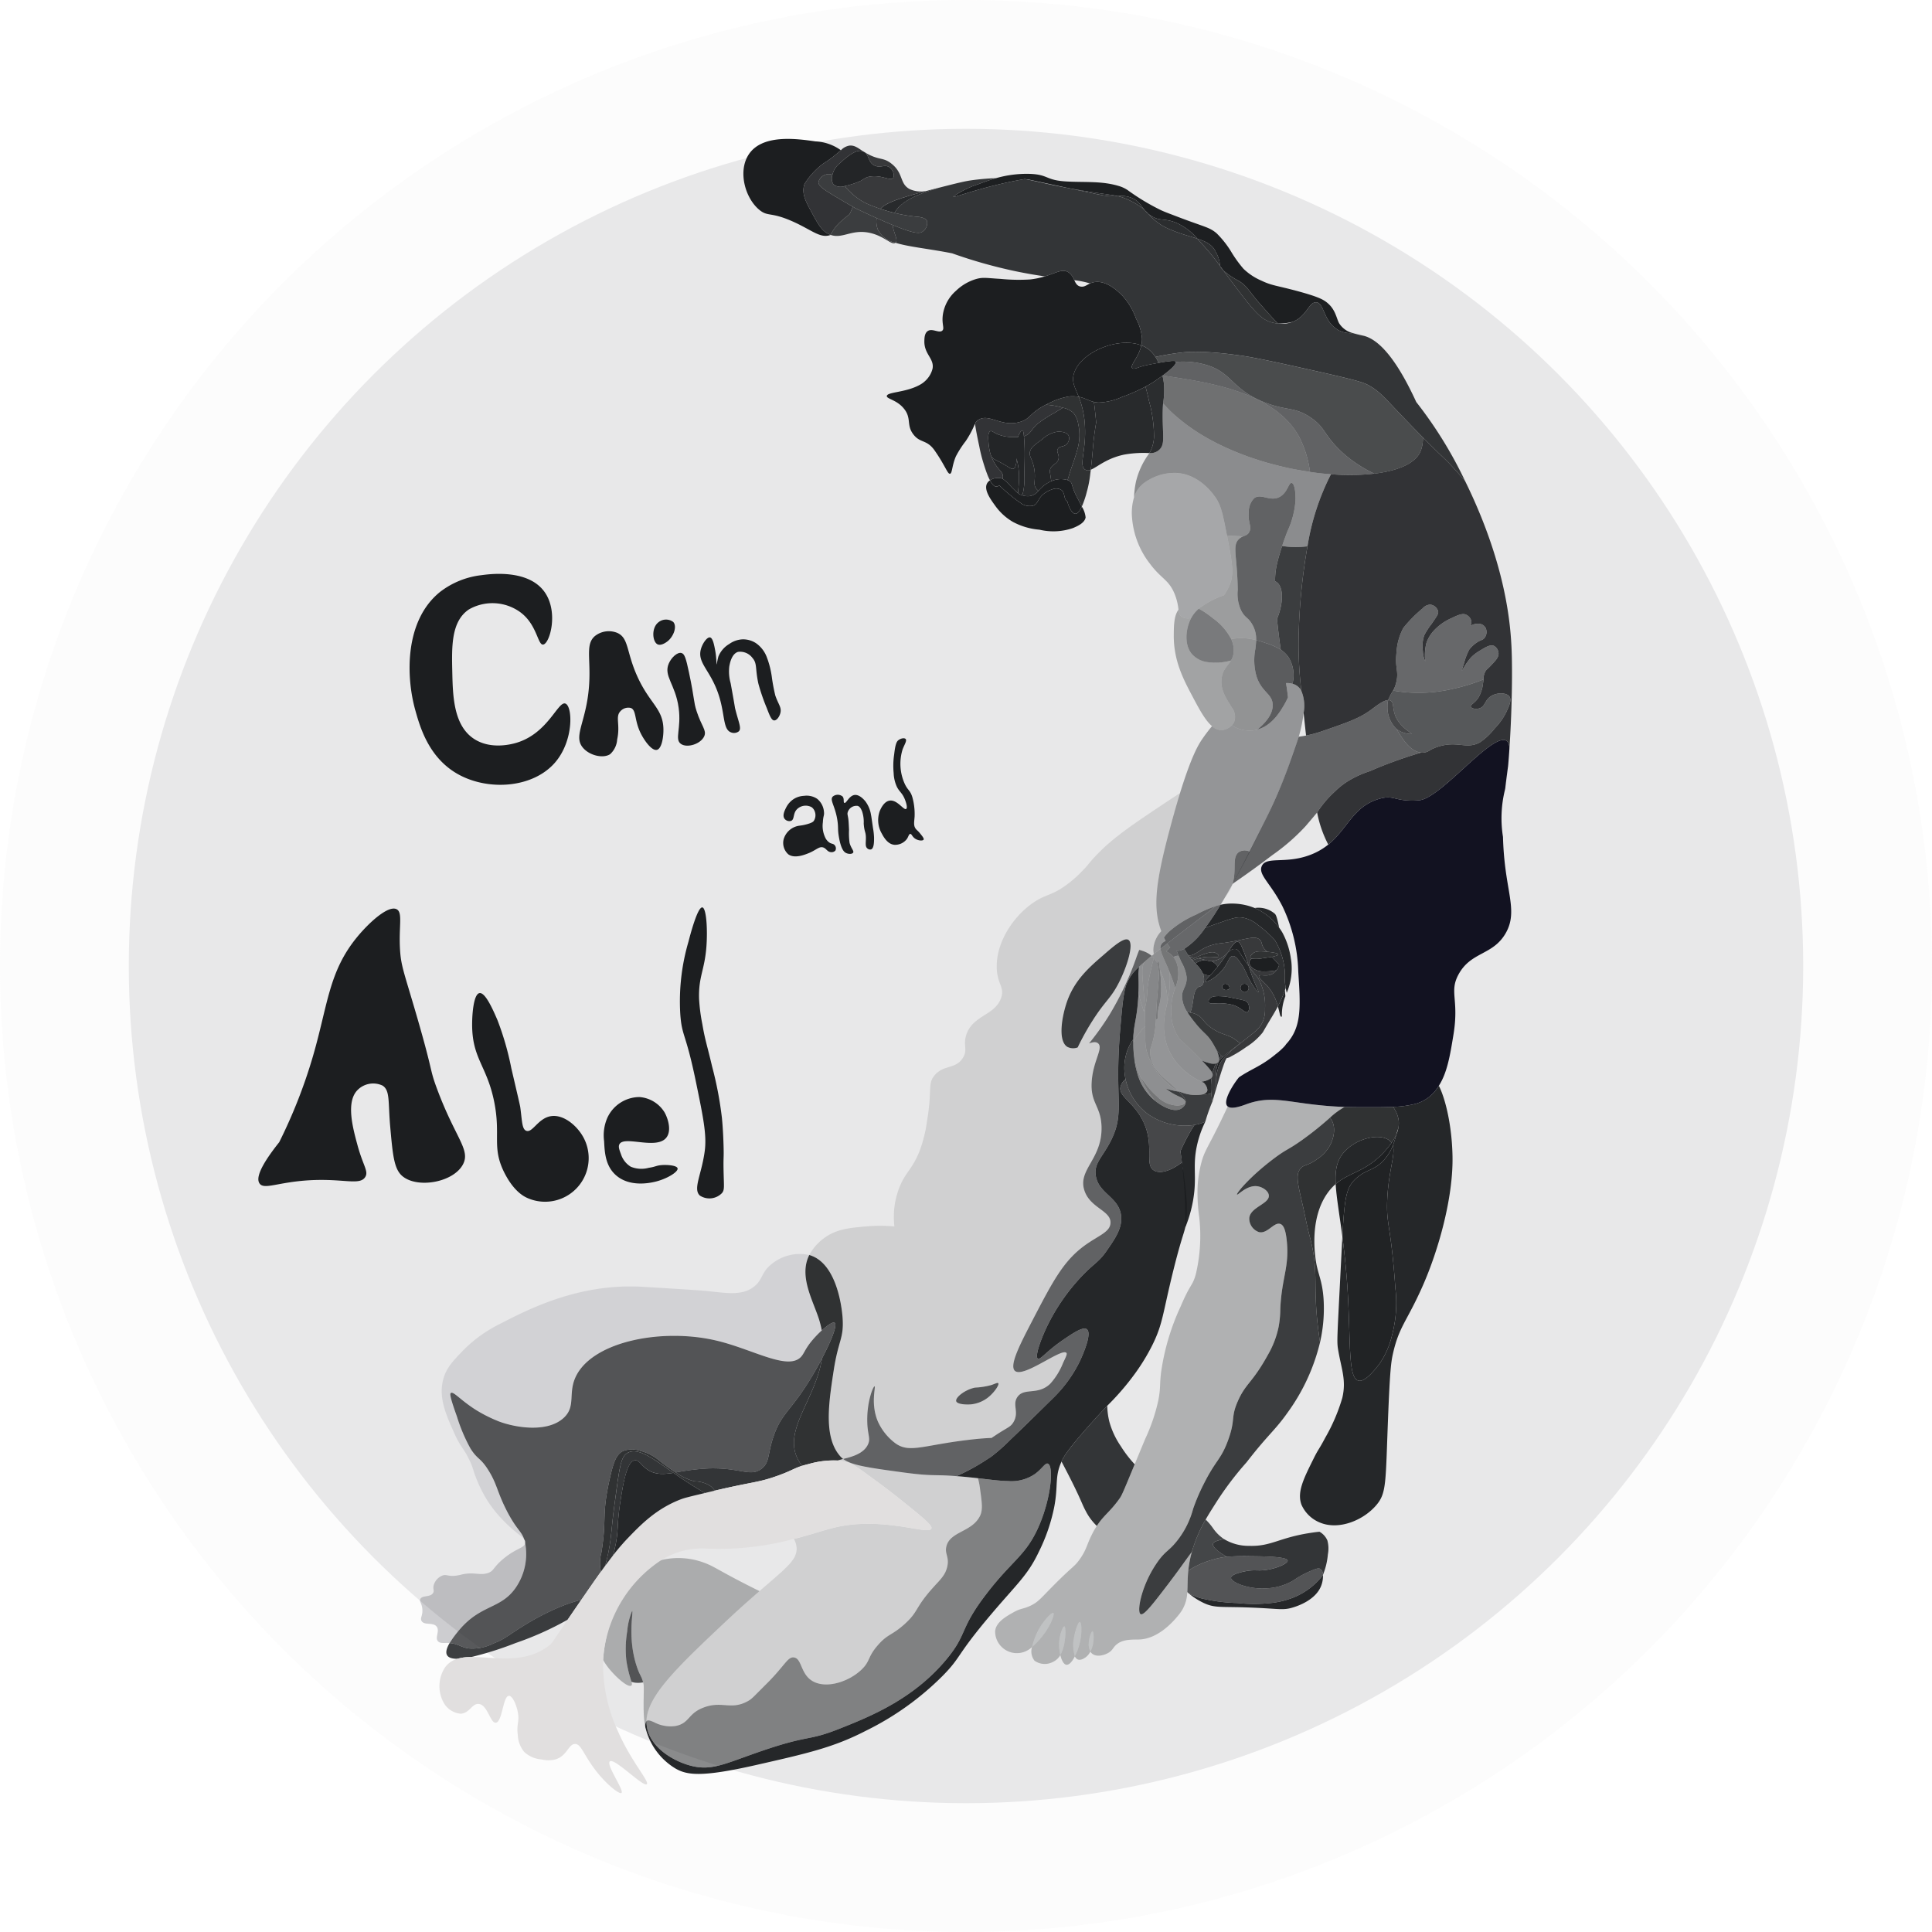 <svg id="Main" xmlns="http://www.w3.org/2000/svg" viewBox="0 0 300 300"><defs><style>.cls-1,.cls-6,.cls-8{opacity:0.1;}.cls-2{fill:#e1dfdf;}.cls-3,.cls-4,.cls-6{fill:#121221;}.cls-4{opacity:0.2;}.cls-10,.cls-11,.cls-12,.cls-13,.cls-14,.cls-15,.cls-16,.cls-17,.cls-18,.cls-19,.cls-20,.cls-21,.cls-22,.cls-23,.cls-24,.cls-25,.cls-26,.cls-27,.cls-28,.cls-29,.cls-30,.cls-31,.cls-32,.cls-33,.cls-34,.cls-35,.cls-36,.cls-37,.cls-38,.cls-39,.cls-40,.cls-41,.cls-42,.cls-43,.cls-44,.cls-45,.cls-46,.cls-5,.cls-7,.cls-8,.cls-9{fill:#1c1e20;}.cls-5{opacity:0.88;}.cls-7{opacity:0.9;}.cls-9{opacity:0.12;}.cls-10{opacity:0.85;}.cls-11{opacity:0.8;}.cls-12{opacity:0.95;}.cls-13{opacity:0.79;}.cls-14{opacity:0.99;}.cls-15{opacity:0.97;}.cls-17{opacity:0.86;}.cls-18{opacity:0.91;}.cls-19{opacity:0.73;}.cls-20{opacity:0.44;}.cls-21{opacity:0.66;}.cls-22{opacity:0.45;}.cls-23{opacity:0.48;}.cls-24{opacity:0.41;}.cls-25{opacity:0.54;}.cls-26{opacity:0.56;}.cls-27{opacity:0.71;}.cls-28{opacity:0.63;}.cls-29{opacity:0.34;}.cls-30{opacity:0.42;}.cls-31{opacity:0.69;}.cls-32{opacity:0.37;}.cls-33{opacity:0.32;}.cls-34{opacity:0.59;}.cls-35{opacity:0.92;}.cls-36{opacity:0.89;}.cls-37{opacity:0.84;}.cls-38{opacity:0.94;}.cls-39{opacity:0.93;}.cls-40{opacity:0.96;}.cls-41{opacity:0.27;}.cls-42{opacity:0.77;}.cls-43{opacity:0.3;}.cls-44{opacity:0.51;}.cls-45{opacity:0.46;}.cls-46{opacity:0.87;}</style></defs><title>cainandabel</title><g id="Cain_and_Abel" data-name="Cain and Abel"><g class="cls-1"><circle class="cls-2" cx="150" cy="150" r="150"/><circle class="cls-3" cx="150" cy="150" r="130"/></g><path class="cls-4" d="M428.26,693.136a9.227,9.227,0,0,1-1.47,6.96c-2.34,3.36-5.42,2.55-8.79,6.59a15.548,15.548,0,0,0-1.47,2,3.542,3.542,0,0,0-.47-.02c-.53,0-1.03.07-1.33-.26-.52-.57.3-1.55-.19-2.25-.53-.76-1.95-.17-2.37-.91-.27-.47.24-.81.12-1.91-.1-.9-.49-1.11-.31-1.48.3-.64,1.57-.23,1.99-.96.23-.38-.08-.59.1-1.23a2.3,2.3,0,0,1,1.33-1.46c.59-.24.84.13,1.96.03a5.669,5.669,0,0,0,1.02-.19c1.93-.45,2.81.18,4.08-.23,1.02-.34.76-.85,2.45-2.24C426.97,693.876,428.16,693.966,428.26,693.136Z" transform="translate(-346.716 -453.551)"/><path class="cls-5" d="M470.73,680.366a6.12,6.12,0,0,0,.54.79c-1.3.41-1.77.84-4.01,1.62-2.86,1.01-3.6.84-9.55,2.24a3.492,3.492,0,0,0-.63-.68,4.553,4.553,0,0,0-2.49-.76,8.729,8.729,0,0,1-2.94-1.38,35.385,35.385,0,0,1,5.07-.63c5.01-.16,6.57,1.42,8.31,0,1.22-1,.85-2.13,1.77-4.88,1.21-3.62,2.59-3.89,5.62-8.79.67-1.08,1.34-2.26,1.93-3.4C473.34,671,468.1,675.746,470.73,680.366Z" transform="translate(-346.716 -453.551)"/><path class="cls-6" d="M436.25,667.056c-1.47,2.76.02,4.82-2.03,6.68-2.53,2.3-7.42,1.51-10.01.54a22.456,22.456,0,0,1-3.55-1.77c-2.43-1.53-3.52-2.94-3.93-2.66-.15.1-.22.44.93,3.63a26.2,26.2,0,0,0,2.11,4.99c1.07,1.7,1.48,1.39,2.62,3.12,1.49,2.28,1.42,3.34,2.87,6.26,1.6,3.21,2.4,3.37,2.85,4.73-.41-.57-1.6-1.18-3.39-3.08a18.953,18.953,0,0,1-2.41-3.08,19.87,19.87,0,0,1-1.42-2.77c-.61-1.4-.71-2.14-1.12-3.03-1.13-2.45-1.42-2.07-2.53-4.56-1.29-2.88-2.51-5.61-1.65-8.49.49-1.67,1.48-2.69,2.91-4.19a21.215,21.215,0,0,1,5.71-4.18c4.67-2.41,12.44-6.41,22.31-5.83,8.56.51,9.76.63,9.76.63,3.43.37,5.67.76,7.48-.63,1.45-1.12,1.12-2.23,2.79-3.55a6.919,6.919,0,0,1,5.83-1.39c-1.66,3.3.58,7.03,1.52,10.01a14.512,14.512,0,0,1,.42,1.7,16.452,16.452,0,0,0-1.31,1.34c-1.29,1.47-1.39,2.22-1.94,2.79-2.06,2.12-7.45-1.2-13.02-2.53C449.73,659.736,439.08,661.746,436.25,667.056Z" transform="translate(-346.716 -453.551)"/><path class="cls-7" d="M477.64,680.1c-.34.09-.64.16-.85.24a13.951,13.951,0,0,0-4.48.54c-.41.1-.74.19-1.04.28a6.12,6.12,0,0,1-.54-.79c-2.63-4.62,2.61-9.37,3.62-15.87,1.43-2.72,2.44-5.22,1.96-5.55-.28-.19-1.13.41-1.99,1.19a14.512,14.512,0,0,0-.42-1.7c-.94-2.98-3.18-6.71-1.52-10.01,4.66,1.33,5.17,9.46,5.19,10.01.16,2.99-.69,3.3-1.39,7.86-.8,5.19-1.63,10.6,1.14,13.52A2.915,2.915,0,0,0,477.64,680.1Z" transform="translate(-346.716 -453.551)"/><path class="cls-8" d="M538.07,590.916a5.15,5.15,0,0,1-1.08,1.89Q537.5,591.921,538.07,590.916Z" transform="translate(-346.716 -453.551)"/><path class="cls-9" d="M529.95,576.7c-.45.29-.97.63-1.59,1.04-6.3,4.19-9.45,6.28-12.33,9.63a19.841,19.841,0,0,1-3.89,3.72c-2.14,1.5-2.87,1.31-4.57,2.36-3.24,2.02-6.16,6.18-6.08,10.31.05,2.62,1.26,3.02.68,4.74-.95,2.77-4.41,2.66-5.41,5.74-.54,1.66.27,2.26-.51,3.55-1.1,1.82-2.97,1.05-4.39,2.71-1.15,1.33-.37,2.33-1.19,7.09a21.228,21.228,0,0,1-1.18,4.74c-1.1,2.75-2.12,3.21-3.04,5.41a12.579,12.579,0,0,0-.85,6.25,25.311,25.311,0,0,0-4.39,0c-2.57.22-4.66.41-6.59,1.86a7.824,7.824,0,0,0-2.24,2.58c4.66,1.33,5.17,9.46,5.19,10.01.16,2.99-.69,3.3-1.39,7.86-.8,5.19-1.63,10.6,1.14,13.52a2.915,2.915,0,0,0,.32.28c1.28-.31,3.2-.8,3.86-2.27.45-.98-.1-1.45-.12-3.67-.04-3,.92-5.36,1.14-5.33s-.66,2.69.51,5.45a8.656,8.656,0,0,0,2.78,3.43c2.12,1.47,4.15.32,10.78-.51,1.75-.22,3.07-.33,4.08-.36h.01c.19-.13.39-.26.6-.4,1.89-1.26,2.32-1.26,2.79-2.03.96-1.59-.22-2.71.63-3.93,1.05-1.51,3.12-.21,5.07-2.03a10.65,10.65,0,0,0,2.03-3.29c.43-.9.65-1.35.51-1.52-.69-.86-6.66,3.94-7.99,2.79-.94-.82.81-4.17,2.66-7.74,3.25-6.25,4.88-9.37,8.24-11.79,2.14-1.53,3.85-2.03,3.93-3.42.12-1.95-3.15-2.31-4.05-5.07-1.07-3.25,2.79-4.86,2.66-9.89-.09-3.29-1.78-3.63-1.52-7.09.23-3.17,1.81-5.09,1.01-5.84-.33-.31-.84-.22-1.43-.01a42.032,42.032,0,0,0,3.08-4.3,47.483,47.483,0,0,0,4.32-9.19c.01-.01.01-.01,0-.01.15-.4.28-.75.39-1.02a2.781,2.781,0,0,1,.46.13,4.122,4.122,0,0,1,1.48.79,3.916,3.916,0,0,0,.33-.27,3.253,3.253,0,0,1,.02-1.42,4.449,4.449,0,0,1,1.14-2.14c-1.34-3.6-.95-7.41,1.41-16.19C529,579.906,529.5,578.166,529.95,576.7Zm-29.31,93.4a5.129,5.129,0,0,1-3.16,1.52c-.74.06-2.15,0-2.29-.5-.14-.58,1.36-1.78,2.92-2.1a11.835,11.835,0,0,0,2.47-.38c.66-.21,1.03-.44,1.14-.31C501.91,668.526,501.3,669.456,500.64,670.1Zm19.78-63.89c-1.26,2.45-2.06,2.69-4.06,5.84a39.149,39.149,0,0,0-2.3,4.15,1.952,1.952,0,0,1-1.63-.1c-1.52-.99-.78-4.9,0-7.1,1.2-3.32,3.42-5.25,5.71-7.22,1.56-1.36,3.14-2.71,3.8-2.28C522.84,600.066,521.74,603.656,520.42,606.206Z" transform="translate(-346.716 -453.551)"/><path class="cls-10" d="M520.42,606.206c-1.26,2.45-2.06,2.69-4.06,5.84a39.149,39.149,0,0,0-2.3,4.15,1.952,1.952,0,0,1-1.63-.1c-1.52-.99-.78-4.9,0-7.1,1.2-3.32,3.42-5.25,5.71-7.22,1.56-1.36,3.14-2.71,3.8-2.28C522.84,600.066,521.74,603.656,520.42,606.206Z" transform="translate(-346.716 -453.551)"/><path class="cls-8" d="M522.7,614.906a1.408,1.408,0,0,0-.01.21v-.2A.01.01,0,0,0,522.7,614.906Z" transform="translate(-346.716 -453.551)"/><path class="cls-5" d="M522.91,680.926c-1.94,4.68-2,4.83-2.41,5.4-1.46,2.03-2.39,2.5-3.47,4.17a8.65,8.65,0,0,1-1.72-2.31c-.57-1.06-.62-1.47-2.07-4.4-.61-1.22-1.18-2.32-1.69-3.28v-.01c.31-.7.82-1.66,4.05-5.33,1.27-1.43,2.24-2.48,3.05-3.33a11.163,11.163,0,0,0,.33,2.49,12.728,12.728,0,0,0,1.78,3.8A18.507,18.507,0,0,0,522.91,680.926Z" transform="translate(-346.716 -453.551)"/><path class="cls-8" d="M531.3,700.966a1.627,1.627,0,0,1-.23-.11c0-.03.01-.07.01-.1C531.15,700.826,531.22,700.9,531.3,700.966Z" transform="translate(-346.716 -453.551)"/><path class="cls-11" d="M537.22,695.286a11.4,11.4,0,0,0-2.22.46,13.2,13.2,0,0,0-3.77,1.69,17.471,17.471,0,0,1,.56-2.91c.11-.38.23-.77.38-1.19a21.742,21.742,0,0,1,1.76-3.83,8.995,8.995,0,0,1,1.11,1.3,6.461,6.461,0,0,0,1.44,1.52c.02.01.03.02.05.03l.01.01c.07.05.13.1.21.15-.13.03-.26.06-.4.1-.8.24-1.19.35-1.27.64C534.95,693.746,535.82,694.486,537.22,695.286Z" transform="translate(-346.716 -453.551)"/><path class="cls-5" d="M552.91,694.9a11.635,11.635,0,0,1-.29,1.74,12.989,12.989,0,0,1-.47,1.45,1.12,1.12,0,0,0-.38-.9c-.27-.18-.64-.07-1.22.17a15.369,15.369,0,0,0-2.88,1.52c-.1.07-.2.13-.3.19a8.946,8.946,0,0,1-4.13,1.12c-2.67.17-5.41-.95-5.37-1.65.04-.63,2.29-1.02,2.54-1.06a6.778,6.778,0,0,1,1.42-.08c.22,0,.45.01.73,0,2.05-.09,4.15-1.04,4.1-1.52-.07-.62-3.65-.66-5.58-.68a32.385,32.385,0,0,0-3.85.09h-.01c-1.4-.8-2.27-1.54-2.14-2.03.08-.29.47-.4,1.27-.64.14-.04.27-.07.4-.1a7.354,7.354,0,0,0,3.95,1.07c3.43.11,4.58-1.27,9.55-2.02.53-.08.97-.14,1.35-.17h.01a2.832,2.832,0,0,1,1.22,1.35A4.758,4.758,0,0,1,552.91,694.9Z" transform="translate(-346.716 -453.551)"/><path class="cls-12" d="M552.15,698.116a4.359,4.359,0,0,1-.21,1.47c-.78,2.43-3.85,3.38-4.39,3.55-1.58.5-2.13.22-6.3.05-4.91-.21-5.8.12-7.61-.72a10.794,10.794,0,0,1-2.3-1.47,10.941,10.941,0,0,0,1.76.71,27.3,27.3,0,0,0,5.74.76,24.32,24.32,0,0,0,5.24,0,13.173,13.173,0,0,0,3.47-.85,10.928,10.928,0,0,0,3.59-2.35.01.01,0,0,1,.01-.01,9.009,9.009,0,0,0,.98-1.11C552.13,698.136,552.14,698.126,552.15,698.116Z" transform="translate(-346.716 -453.551)"/><path class="cls-8" d="M508.76,707.366a11.606,11.606,0,0,1-1.79,1.93,11.012,11.012,0,0,1,1.28-3.14c.72-1.17,1.8-2.3,2.03-2.15C510.53,704.166,509.86,705.936,508.76,707.366Z" transform="translate(-346.716 -453.551)"/><path class="cls-8" d="M512.05,708.316a6.272,6.272,0,0,1-.69,2.24,7.442,7.442,0,0,1-.19-1.67c.01-1.45.59-2.83.82-2.79C512.2,706.136,512.22,707.336,512.05,708.316Z" transform="translate(-346.716 -453.551)"/><path class="cls-8" d="M514.46,708.316a9.028,9.028,0,0,1-.84,2.42,6.02,6.02,0,0,1-.11-3.05c.2-1.08.64-2.33.89-2.29C514.67,705.446,514.73,706.976,514.46,708.316Z" transform="translate(-346.716 -453.551)"/><path class="cls-8" d="M516.03,710.016a2.528,2.528,0,0,1-.24-1.45c.05-.85.42-1.74.57-1.71C516.57,706.906,516.73,708.716,516.03,710.016Z" transform="translate(-346.716 -453.551)"/><path class="cls-10" d="M529.7,622.966c.03.03.06.07.09.1l.19.03A2.394,2.394,0,0,1,529.7,622.966Zm-.92-23.54a1.493,1.493,0,0,0-.14.12.546.546,0,0,1,.18.01C528.81,599.506,528.79,599.466,528.78,599.426Zm-2.41,3.66c-.04-.1-.09-.19-.14-.29a1.945,1.945,0,0,0,.13.3,1.894,1.894,0,0,0,.09.21A1.945,1.945,0,0,0,526.37,603.086Zm5.71-.85c-.24-.04-.46-.07-.67-.11.12.17.24.32.36.46.14-.09.33-.19.56-.31C532.25,602.266,532.17,602.246,532.08,602.236Zm.74.12h-.02a7.718,7.718,0,0,0-.93.33c.15.18.3.34.45.49a2.838,2.838,0,0,1,1.6-.55C533.65,602.556,533.32,602.466,532.82,602.356Zm2.26.43a1.188,1.188,0,0,1-.25.02,2.252,2.252,0,0,1,.97.83,22.114,22.114,0,0,0,1.5-2.07c.02-.03.03-.05.05-.08A4.1,4.1,0,0,1,535.08,602.786Zm7.31,3.26c-.42-.93-.54-.73-1.75-2.45.14.44.27.85.44,1.35.6,1.68,1.14,2.6,1.04,2.66s-.74-.82-1.23-1.65c-.68-1.17-.68-1.59-1.35-2.6-.5-.75-.93-1.4-1.42-1.35s-.63.74-1.14,1.54c-1.08,1.72-2.93,2.61-3.1,2.43-.08-.08.22-.39.76-.98-.11.01-.21.01-.3.01a2.213,2.213,0,0,1-.82-.25,2.83,2.83,0,0,1,.11.44,1.6,1.6,0,0,1-.25,1.36c-.22.22-.44.14-.66.32-.57.46-.62,1.33-.77,2.25a9.758,9.758,0,0,1-.39,1.66,3.26,3.26,0,0,1,1.24.45c.79.51.88,1.23,2.37,2.16,1.46.92,2.12.69,3.46,1.65.12.09.38.27.66.51a.031.031,0,0,1,.02.01c.16-.13.33-.26.5-.4.22-.17.42-.32.61-.47.36-.3.69-.55.98-.79a.96.96,0,0,0,.15-.14,1.928,1.928,0,0,0,.3-.27,4.272,4.272,0,0,0,.36-.38,3.9,3.9,0,0,0,.53-.79,4.731,4.731,0,0,0,.2-.5,5.35,5.35,0,0,0,.21-1.69A8.866,8.866,0,0,0,542.39,606.046Zm-3.02.67a.645.645,0,0,1,.7-.4.669.669,0,0,1,.53.8.657.657,0,0,1-.7.49A.688.688,0,0,1,539.37,606.716Zm-2.37-.4c.38,0,.71.43.62.7-.08.22-.48.32-.76.21a.54.54,0,0,1-.38-.51A.516.516,0,0,1,537,606.316Zm3.43,4.37c-.43.26-.95-.76-2.48-1.14a9.149,9.149,0,0,0-2.09-.21c-.69.02-1.28.13-1.43-.15-.11-.2.07-.49.08-.5.35-.54,1.33-.47,2.33-.41.3.03.95.16,2.23.43.86.18,1.13.24,1.34.5C540.77,609.666,540.76,610.486,540.43,610.686Z" transform="translate(-346.716 -453.551)"/><path class="cls-12" d="M546.52,607.716c-.06-.24-.11-.49-.16-.76v-.01c-.03-.17-.06-.34-.08-.52a10.534,10.534,0,0,1-.06-1.96v-.02a10.98,10.98,0,0,0-1.54-4.9c0-.01-.01-.01-.01-.02s-.02-.02-.02-.03a18.944,18.944,0,0,0-2.58-2.31,5.426,5.426,0,0,0-1.82-1.01,4.269,4.269,0,0,0-.67-.15c-.64-.09-1.16,0-2.87.59-1.2.42-2.12.73-2.88,1.04.24-.31.49-.66.75-1.04.52-.74,1.07-1.59,1.66-2.57a7.872,7.872,0,0,1,1.86-.19,9.308,9.308,0,0,1,3.44.69c.25.11.44.2.56.26a9.4,9.4,0,0,1,3.24,2.79,9.094,9.094,0,0,1,.5.76,11.9,11.9,0,0,1,1.33,4.11,3.124,3.124,0,0,1,.06.37A9.654,9.654,0,0,1,546.52,607.716Z" transform="translate(-346.716 -453.551)"/><path class="cls-13" d="M531.51,629.346c-.66,1.14-1.13,2.15-1.5,2.95.01.09.03.18.04.28.08.51.15.99.21,1.45-1.54,1.21-3.26,1.87-4.31,1.3-1.68-.93.25-4.08-1.94-8.07-1.51-2.76-3.66-3.49-3.29-4.99a2.2,2.2,0,0,1,.77-1.14,9.094,9.094,0,0,0,3.41,5.37,9.92,9.92,0,0,0,7.3,1.73C531.87,628.726,531.64,629.116,531.51,629.346Z" transform="translate(-346.716 -453.551)"/><path class="cls-8" d="M535,620.626a.534.534,0,0,1-.14.25c.03-.21.07-.42.12-.64A.592.592,0,0,1,535,620.626Z" transform="translate(-346.716 -453.551)"/><path class="cls-8" d="M539.81,615.166c-.17.14-.34.27-.5.4a.031.031,0,0,0-.02-.01C539.46,615.436,539.63,615.306,539.81,615.166Z" transform="translate(-346.716 -453.551)"/><path class="cls-12" d="M533.87,627.736a16.161,16.161,0,0,0-1.32,3.83c-.577,2.767-.11,4.245-.384,7.01a20.063,20.063,0,0,1-1.409,5.593,74.009,74.009,0,0,0-.707-11.593c-.013-.094-.027-.187-.04-.28.37-.8.84-1.81,1.5-2.95.13-.23.36-.62.69-1.12A6.931,6.931,0,0,0,533.87,627.736Z" transform="translate(-346.716 -453.551)"/><path class="cls-12" d="M545.34,597.6a9.4,9.4,0,0,0-3.24-2.79c-.12-.06-.31-.15-.56-.26a3.871,3.871,0,0,1,3.13.89C544.81,595.576,544.98,595.8,545.34,597.6Z" transform="translate(-346.716 -453.551)"/><path class="cls-8" d="M526.45,603.306a1.894,1.894,0,0,1-.09-.21l.01-.01A1.945,1.945,0,0,1,526.45,603.306Z" transform="translate(-346.716 -453.551)"/><path class="cls-14" d="M535.8,603.636c-.44.56-.84,1.01-1.16,1.36-.11.01-.21.01-.3.01a2.213,2.213,0,0,1-.82-.25,4.459,4.459,0,0,0-1.2-1.58,2.838,2.838,0,0,1,1.6-.55h.02a2.418,2.418,0,0,0,.88.18h.01A2.252,2.252,0,0,1,535.8,603.636Z" transform="translate(-346.716 -453.551)"/><path class="cls-14" d="M545.34,603.366a2.429,2.429,0,0,1-.41.84.01.01,0,0,0-.01.01,7.789,7.789,0,0,1-1.84.17,2.738,2.738,0,0,1-1.81-.48c-.12-.1-.64-.52-.56-.99a.788.788,0,0,1,.4-.5,5.726,5.726,0,0,0,1.78-.09c.4-.05.89-.12,1.31-.19.09.09.27.28.68.72C545.09,603.086,545.24,603.246,545.34,603.366Z" transform="translate(-346.716 -453.551)"/><path class="cls-14" d="M540.43,610.686c-.43.26-.95-.76-2.48-1.14a9.149,9.149,0,0,0-2.09-.21c-.69.02-1.28.13-1.43-.15-.11-.2.07-.49.08-.5.35-.54,1.33-.47,2.33-.41.3.03.95.16,2.23.43.86.18,1.13.24,1.34.5C540.77,609.666,540.76,610.486,540.43,610.686Z" transform="translate(-346.716 -453.551)"/><path class="cls-14" d="M540.6,607.116a.657.657,0,0,1-.7.49.688.688,0,0,1-.53-.89.645.645,0,0,1,.7-.4A.669.669,0,0,1,540.6,607.116Z" transform="translate(-346.716 -453.551)"/><path class="cls-14" d="M537.62,607.016c-.08.22-.48.32-.76.21a.54.54,0,0,1-.38-.51.516.516,0,0,1,.52-.4C537.38,606.316,537.71,606.746,537.62,607.016Z" transform="translate(-346.716 -453.551)"/><path class="cls-15" d="M540.64,603.6c-.07-.11-.15-.22-.23-.34-1.37-1.99-1.37-2.24-1.78-2.33-.48-.11-.85.17-1.27.55.6-.94,1.05-1.76,1.55-1.69.26.04.47.31.99,1.65C540.26,602.356,540.46,603,540.64,603.6Z" transform="translate(-346.716 -453.551)"/><path class="cls-12" d="M542.12,607.606c-.11.06-.74-.82-1.23-1.65-.68-1.17-.68-1.59-1.35-2.6-.5-.75-.93-1.4-1.42-1.35s-.63.74-1.14,1.54c-1.08,1.72-2.93,2.61-3.1,2.43-.08-.08.22-.39.76-.98.32-.35.72-.8,1.16-1.36a22.114,22.114,0,0,0,1.5-2.07c.02-.03.03-.05.05-.08l.01-.01c.42-.38.79-.66,1.27-.55.41.09.41.34,1.78,2.33.08.12.16.23.23.34.14.44.27.85.44,1.35C541.68,606.626,542.22,607.546,542.12,607.606Z" transform="translate(-346.716 -453.551)"/><path class="cls-16" d="M541.948,604.773Z" transform="translate(-346.716 -453.551)"/><path class="cls-12" d="M546.31,608.246a7.883,7.883,0,0,0-.54,3.14.143.143,0,0,1-.1.04c-.21-.01-.21-.57-.53-1.6a18.268,18.268,0,0,0,1.12-2.56c0,.24.01.54.04.87A.661.661,0,0,0,546.31,608.246Z" transform="translate(-346.716 -453.551)"/><path class="cls-17" d="M545.14,609.826c-.37.71-.67,1.2-.67,1.2-.23.39-.52.86-1.04,1.74-.58.99-.54.95-.67,1.14a10.153,10.153,0,0,1-2.57,2.25s-.05.04-.15.11a19.343,19.343,0,0,1-2.16,1.32,1.733,1.733,0,0,1-.55.24.453.453,0,0,1-.08.01c-.2.01-.84,1.77-2.26,6.74a.127.127,0,0,0-.01-.06,10.817,10.817,0,0,1-.19-1.24,10.478,10.478,0,0,1,.07-2.4.534.534,0,0,0,.14-.25.592.592,0,0,0-.02-.39,6.726,6.726,0,0,1,.56-1.55.639.639,0,0,0,.31-.18.8.8,0,0,0,.15-.61,4.7,4.7,0,0,1,.35-.43,2.832,2.832,0,0,0,.28.2,2.563,2.563,0,0,0-.62.65c-.9,1.79-.18,3.59-.79,4.56.58-.87.04-2.27.92-4.16a3.9,3.9,0,0,1,.67-.96,25.936,25.936,0,0,1,2.5-2.19c.16-.13.33-.26.5-.4.22-.17.42-.32.61-.47.36-.3.69-.55.98-.79a.96.96,0,0,0,.15-.14,1.928,1.928,0,0,0,.3-.27,4.272,4.272,0,0,0,.36-.38,3.9,3.9,0,0,0,.53-.79,4.731,4.731,0,0,0,.2-.5,5.35,5.35,0,0,0,.21-1.69,8.866,8.866,0,0,0-.76-4.09c-.42-.93-.54-.73-1.75-2.45-.18-.6-.38-1.24-.74-2.16-.52-1.34-.73-1.61-.99-1.65-.5-.07-.95.75-1.55,1.69l-.01.01a4.1,4.1,0,0,1-2.27,1.3,1.188,1.188,0,0,1-.25.02h-.01a2.418,2.418,0,0,1-.88-.18h-.02c-.27-.07-.6-.16-1.1-.27a5.851,5.851,0,0,1,1.51-.23c.84-.02,1.54.15,1.62-.07.05-.14-.19-.38-.41-.5-.25-.15-.71-.29-2.06.22-.41.15-.82.34-1.15.5-.08-.01-.16-.03-.25-.04-.24-.04-.46-.07-.67-.11a1.366,1.366,0,0,1-.15-.21c1.14.05,1.73-1.06,3.59-1.6,1.47-.43,1.08-.12,4.12-.74,1.86-.38,2.73-.64,3.34-.13.44.38.2.71.69,1.38a2.524,2.524,0,0,0,.51.52c-.28-.03-.49-.04-.56-.05-.93-.06-1.37.03-1.71.32-.16.13-.45.45-.36.65a.289.289,0,0,0,.23.15.788.788,0,0,0-.4.5c-.08.47.44.89.56.99a2.738,2.738,0,0,0,1.81.48,7.789,7.789,0,0,0,1.84-.17,2.087,2.087,0,0,1-.63.56c-.9.51-1.92,0-2.07.34a.127.127,0,0,0-.01.06.261.261,0,0,0,.03.11.031.031,0,0,0,.01.02l.06.09a10.363,10.363,0,0,0,1.01,1.05,7.332,7.332,0,0,1,1.77,3.2c.01.04.02.08.03.11A.185.185,0,0,1,545.14,609.826Z" transform="translate(-346.716 -453.551)"/><path class="cls-18" d="M546.36,606.946v.01c-.03.09-.06.19-.1.29v.02a18.268,18.268,0,0,1-1.12,2.56.185.185,0,0,0-.02-.07c-.01-.03-.02-.07-.03-.11a7.332,7.332,0,0,0-1.77-3.2,10.363,10.363,0,0,1-1.01-1.05l-.06-.09a.031.031,0,0,1-.01-.02.261.261,0,0,1-.03-.11.127.127,0,0,1,.01-.06c.15-.34,1.17.17,2.07-.34a2.087,2.087,0,0,0,.63-.56.01.01,0,0,1,.01-.01,2.429,2.429,0,0,0,.41-.84c-.1-.12-.25-.28-.46-.51-.41-.44-.59-.63-.68-.72a5.962,5.962,0,0,0,.64-.16c.21-.06.35-.14.35-.22-.01-.22-1.02-.35-1.68-.41a2.524,2.524,0,0,1-.51-.52c-.49-.67-.25-1-.69-1.38-.61-.51-1.48-.25-3.34.13-3.04.62-2.65.31-4.12.74-1.86.54-2.45,1.65-3.59,1.6a4.607,4.607,0,0,1-.29-.43c-.15-.24-.26-.44-.35-.61a11.311,11.311,0,0,0,3.21-3.22c.76-.31,1.68-.62,2.88-1.04,1.71-.59,2.23-.68,2.87-.59a4.269,4.269,0,0,1,.67.15,5.426,5.426,0,0,1,1.82,1.01,18.944,18.944,0,0,1,2.58,2.31c0,.01.01.02.02.03s.01.01.01.02a10.98,10.98,0,0,1,1.54,4.9v.02a10.534,10.534,0,0,0,.06,1.96C546.3,606.606,546.33,606.776,546.36,606.946Z" transform="translate(-346.716 -453.551)"/><path class="cls-7" d="M545.19,601.756c0,.08-.14.16-.35.22a5.962,5.962,0,0,1-.64.16c-.42.07-.91.14-1.31.19a5.726,5.726,0,0,1-1.78.09.289.289,0,0,1-.23-.15c-.09-.2.2-.52.36-.65.34-.29.78-.38,1.71-.32.07.01.28.02.56.05C544.17,601.406,545.18,601.536,545.19,601.756Z" transform="translate(-346.716 -453.551)"/><path class="cls-7" d="M535.95,602.056c-.08.22-.78.05-1.62.07a5.851,5.851,0,0,0-1.51.23h-.02a7.718,7.718,0,0,0-.93.33.474.474,0,0,1-.1-.1c.14-.09.33-.19.56-.31.33-.16.74-.35,1.15-.5,1.35-.51,1.81-.37,2.06-.22C535.76,601.676,536,601.916,535.95,602.056Z" transform="translate(-346.716 -453.551)"/><path class="cls-19" d="M552.15,698.086v.03c-.01.01-.02.02-.02.03a9.009,9.009,0,0,1-.98,1.11.01.01,0,0,0-.01.01,10.928,10.928,0,0,1-3.59,2.35,13.173,13.173,0,0,1-3.47.85,24.32,24.32,0,0,1-5.24,0,27.3,27.3,0,0,1-5.74-.76,10.941,10.941,0,0,1-1.76-.71c-.02,0-.03-.02-.04-.03-.08-.07-.15-.14-.22-.21.06-.95.02-2,.15-3.31v-.01a13.2,13.2,0,0,1,3.77-1.69,11.4,11.4,0,0,1,2.22-.46h.01a32.385,32.385,0,0,1,3.85-.09c1.93.02,5.51.06,5.58.68.05.48-2.05,1.43-4.1,1.52-.28.01-.51,0-.73,0a6.778,6.778,0,0,0-1.42.08c-.25.04-2.5.43-2.54,1.06-.04.7,2.7,1.82,5.37,1.65a8.946,8.946,0,0,0,4.13-1.12c.1-.06.2-.12.3-.19a15.369,15.369,0,0,1,2.88-1.52c.58-.24.95-.35,1.22-.17A1.12,1.12,0,0,1,552.15,698.086Z" transform="translate(-346.716 -453.551)"/><path class="cls-8" d="M551.15,699.256a9.009,9.009,0,0,0,.98-1.11,3.7,3.7,0,0,1-.32.68A1.146,1.146,0,0,1,551.15,699.256Z" transform="translate(-346.716 -453.551)"/><path class="cls-8" d="M522.7,615.586c.02.57.04,1.32.13,2.16A16.931,16.931,0,0,1,522.7,615.586Z" transform="translate(-346.716 -453.551)"/><path class="cls-8" d="M522.83,617.746a16.931,16.931,0,0,1-.13-2.16C522.72,616.156,522.74,616.906,522.83,617.746Z" transform="translate(-346.716 -453.551)"/><path class="cls-8" d="M522.7,614.906a1.408,1.408,0,0,0-.01.21v-.2A.01.01,0,0,0,522.7,614.906Z" transform="translate(-346.716 -453.551)"/><path class="cls-20" d="M524.48,610.136c-.05.18-.1.34-.15.5-.11-.43-.25-.81-.36-1.13a10.1,10.1,0,0,1-.46-2.18c.03-.9.01-1.74-.03-2.52.03-.4.07-.78.12-1.15.25-.22.51-.46.83-.73C523.76,603.956,524.28,605.876,524.48,610.136Z" transform="translate(-346.716 -453.551)"/><path class="cls-21" d="M525.55,601.976c-.14.11-.27.22-.39.32-.01.01-.01.01-.02.01-.25.22-.49.42-.7.61l-.01.01c-.32.27-.58.51-.83.73-.06.07-.13.13-.19.19a6.881,6.881,0,0,0-1.55,2.03c-.66,1.28-.83,3.33-1.19,7.43-.95,11.04.75,12.88-1.39,17.24-1.31,2.67-2.73,3.58-2.41,5.58.45,2.81,3.6,3.29,3.93,6.21.21,1.87-.88,3.47-2.16,5.32-1.35,1.99-1.97,1.94-4.18,4.31a31.164,31.164,0,0,0-4.94,7.1c-1.13,2.26-2.17,5.14-1.65,5.45.39.24,1.35-1.16,3.93-2.91,1.57-1.07,3.08-2.09,3.68-1.65.95.71-1,4.77-1.14,5.07a20.581,20.581,0,0,1-4.19,5.71c-2.9,2.85-5.05,4.97-6.6,6.43a27.913,27.913,0,0,1-2.91,2.57c-.68.45-1.6,1.06-2.74,1.7-.78.43-1.67.89-2.66,1.33-3.64-.29-3.56.06-8.29-.58-5.19-.71-7.99-1.08-9.31-2.09,1.28-.31,3.2-.8,3.86-2.27.45-.98-.1-1.45-.12-3.67-.04-3,.92-5.36,1.14-5.33s-.66,2.69.51,5.45a8.656,8.656,0,0,0,2.78,3.43c2.12,1.47,4.15.32,10.78-.51,1.75-.22,3.07-.33,4.08-.36h.01c.19-.13.39-.26.6-.4,1.89-1.26,2.32-1.26,2.79-2.03.96-1.59-.22-2.71.63-3.93,1.05-1.51,3.12-.21,5.07-2.03a10.65,10.65,0,0,0,2.03-3.29c.43-.9.65-1.35.51-1.52-.69-.86-6.66,3.94-7.99,2.79-.94-.82.81-4.17,2.66-7.74,3.25-6.25,4.88-9.37,8.24-11.79,2.14-1.53,3.85-2.03,3.93-3.42.12-1.95-3.15-2.31-4.05-5.07-1.07-3.25,2.79-4.86,2.66-9.89-.09-3.29-1.78-3.63-1.52-7.09.23-3.17,1.81-5.09,1.01-5.84-.33-.31-.84-.22-1.43-.01a42.032,42.032,0,0,0,3.08-4.3,47.483,47.483,0,0,0,4.32-9.19c.01-.01.01-.01,0-.01.15-.4.28-.75.39-1.02a2.781,2.781,0,0,1,.46.13A4.122,4.122,0,0,1,525.55,601.976Z" transform="translate(-346.716 -453.551)"/><path class="cls-8" d="M526.45,603.306a1.894,1.894,0,0,1-.09-.21,1.945,1.945,0,0,1-.13-.3c.05.1.1.19.14.29A1.945,1.945,0,0,1,526.45,603.306Z" transform="translate(-346.716 -453.551)"/><path class="cls-22" d="M525.89,602.316c-.23.79-.42,1.65-.64,2.63,0,.02-.01.04-.01.06a15.942,15.942,0,0,0-.38,2.53,11.113,11.113,0,0,1-.38,2.6c-.2-4.26-.72-6.18-.05-7.21l.01-.01c.21-.19.45-.39.7-.61.01,0,.01,0,.02-.01a2.068,2.068,0,0,1,.55-.17C525.78,602.2,525.84,602.256,525.89,602.316Z" transform="translate(-346.716 -453.551)"/><path class="cls-23" d="M529.69,622.966a7.947,7.947,0,0,1-1.79-1.29,10.53,10.53,0,0,1-2.74-3.8c-.06-.14-.12-.3-.18-.45-.51-1.44-.43-2.29-.43-4.49,0-.24,0-.49-.01-.77-.01-.73-.03-1.41-.06-2.03a11.113,11.113,0,0,0,.38-2.6,15.942,15.942,0,0,1,.38-2.53c0-.02.01-.04.01-.06.22-.98.41-1.84.64-2.63a2.617,2.617,0,0,1,.34.48,1.945,1.945,0,0,0,.13.3,1.894,1.894,0,0,0,.09.21,7.112,7.112,0,0,1,.16,2.64v.01c-.1,1.36-.31,3.16-.39,5.67a2.275,2.275,0,0,1-.01.24,17.858,17.858,0,0,1-.24,2.24,16.137,16.137,0,0,1-.61,2.31,4.208,4.208,0,0,0,.07,1.46,4.481,4.481,0,0,0,.85,1.77c.92,1.26,1.56,1.48,3.11,3.01C529.5,622.766,529.6,622.866,529.69,622.966Z" transform="translate(-346.716 -453.551)"/><path class="cls-24" d="M534.14,623.036a1.077,1.077,0,0,1-.21.25,1.512,1.512,0,0,1-.36.18h-.01a5.926,5.926,0,0,1-3.13-.21c-.15-.05-.3-.1-.44-.16h-.01a2.394,2.394,0,0,1-.28-.13h-.01c-.09-.1-.19-.2-.3-.31-1.55-1.53-2.19-1.75-3.11-3.01a4.481,4.481,0,0,1-.85-1.77,4.208,4.208,0,0,1-.07-1.46,16.137,16.137,0,0,0,.61-2.31,17.858,17.858,0,0,0,.24-2.24c.1-.05.2-.1.3-.14a2.535,2.535,0,0,1-.01-.26c0-1.88.43-1.64.51-3.96a18.592,18.592,0,0,0-.04-2.01v-.02c-.04-.48-.08-.91-.13-1.31.13.29.26.6.38.94a12.082,12.082,0,0,1,.52,1.74,7.307,7.307,0,0,1,.13,2.91v.01a11.653,11.653,0,0,0-.3,1.52c-.02.13-.04.26-.05.39a11.429,11.429,0,0,0-.07,1.53,9.812,9.812,0,0,0,.49,2.72,9.327,9.327,0,0,0,3.17,4.27,10.49,10.49,0,0,0,2.16,1.32c.12.05.24.11.37.16C534.13,622.206,534.29,622.776,534.14,623.036Z" transform="translate(-346.716 -453.551)"/><path class="cls-25" d="M527.01,607.506c-.08,2.32-.51,2.08-.51,3.96a2.535,2.535,0,0,0,.01.26c-.1.04-.2.09-.3.14a2.275,2.275,0,0,0,.01-.24c.08-2.51.29-4.31.39-5.67v-.01a7.112,7.112,0,0,0-.16-2.64,1.945,1.945,0,0,0-.08-.22l.27-.39c.05.41.12.89.19,1.45.01,0,.01.01.01.02.05.4.09.83.13,1.31v.02A18.592,18.592,0,0,1,527.01,607.506Z" transform="translate(-346.716 -453.551)"/><path class="cls-8" d="M528.82,599.556a.546.546,0,0,0-.18-.01,1.493,1.493,0,0,1,.14-.12C528.79,599.466,528.81,599.506,528.82,599.556Z" transform="translate(-346.716 -453.551)"/><path class="cls-26" d="M529.2,606.956c-.23-.73-.5-1.53-.84-2.37-.1-.27-.21-.54-.33-.82-.02-.05-.04-.1-.06-.14-.21-.47-.4-.89-.57-1.27-.06-.14-.12-.28-.17-.41a5.8,5.8,0,0,1-.27-.8c-.02-.1-.03-.19-.04-.27.32-.25.67-.52,1.04-.81a4.341,4.341,0,0,0,.47.6c-.23.22-.43.42-.61.62a3.887,3.887,0,0,1,.81.55,2.56,2.56,0,0,1,.31.33,3.758,3.758,0,0,1,.7,1.86A5.465,5.465,0,0,1,529.2,606.956Z" transform="translate(-346.716 -453.551)"/><path class="cls-21" d="M535.47,594.256c-.84.71-1.92,1.52-3.3,2.57-1.3.99-2.42,1.85-3.39,2.6a1.493,1.493,0,0,0-.14.12h-.01c-.23.18-.46.35-.67.52-.37.29-.72.56-1.04.81a1.08,1.08,0,0,1,.19-.78,1.38,1.38,0,0,1,.61-.43q-.135-.24-.27-.54v-.01a7.166,7.166,0,0,1,.85-.95,15.959,15.959,0,0,1,4.16-2.6A18.83,18.83,0,0,1,535.47,594.256Z" transform="translate(-346.716 -453.551)"/><path class="cls-27" d="M533.38,606.556c-.22.22-.44.14-.66.32-.57.46-.62,1.33-.77,2.25a9.758,9.758,0,0,1-.39,1.66,3.549,3.549,0,0,0-.47-.06,4.776,4.776,0,0,1-.81-2.2c-.14-1.33.81-1.77.69-3.3a6.2,6.2,0,0,0-.82-2.31q-.225-.51-.42-.96c-.12-.28-.22-.54-.31-.78a1.736,1.736,0,0,0,.39-.01,2.5,2.5,0,0,0,.81-.29c.09.17.2.37.35.61a4.607,4.607,0,0,0,.29.43,1.366,1.366,0,0,0,.15.21c.12.17.24.32.36.46a.474.474,0,0,0,.1.1c.15.18.3.34.45.49a4.459,4.459,0,0,1,1.2,1.58,2.83,2.83,0,0,1,.11.44A1.6,1.6,0,0,1,533.38,606.556Z" transform="translate(-346.716 -453.551)"/><path class="cls-28" d="M536.24,594.046c-.59.98-1.14,1.83-1.66,2.57-.26.38-.51.73-.75,1.04a11.311,11.311,0,0,1-3.21,3.22,2.5,2.5,0,0,1-.81.29,1.736,1.736,0,0,1-.39.01c.09.24.19.5.31.78a1.513,1.513,0,0,0-.61.11,1.618,1.618,0,0,0-.18.1,2.56,2.56,0,0,0-.31-.33,3.887,3.887,0,0,0-.81-.55c.18-.2.38-.4.61-.62a4.341,4.341,0,0,1-.47-.6c.21-.17.44-.34.67-.52h.01a.546.546,0,0,1,.18.01c-.01-.05-.03-.09-.04-.13.97-.75,2.09-1.61,3.39-2.6,1.38-1.05,2.46-1.86,3.3-2.57a.01.01,0,0,1,.01-.01A6.53,6.53,0,0,1,536.24,594.046Z" transform="translate(-346.716 -453.551)"/><path class="cls-8" d="M528.82,599.556a.546.546,0,0,0-.18-.01,1.493,1.493,0,0,1,.14-.12C528.79,599.466,528.81,599.506,528.82,599.556Z" transform="translate(-346.716 -453.551)"/><path class="cls-21" d="M540.79,585.8c-.91,1.77-1.65,3.13-2.03,3.85q-.36.66-.69,1.26a3.18,3.18,0,0,0,.1-.33c.56-2.18-.17-3.95.93-4.73A1.765,1.765,0,0,1,540.79,585.8Z" transform="translate(-346.716 -453.551)"/><path class="cls-29" d="M538.36,565.646a1.8,1.8,0,0,1-.37.53,2.363,2.363,0,0,1-1.54.74,2.191,2.191,0,0,1-1.53-.61c-1.06-.89-2.02-2.69-3.09-4.72-1.41-2.65-2.89-5.53-2.85-9.44.01-1.35.02-3.01.73-3.91.07.53.15.88.53,1.12a2.028,2.028,0,0,0,1.44.16,3.778,3.778,0,0,0-.17.35c-.66,1.47-.92,3.75.25,5.2a3.893,3.893,0,0,0,2.43,1.29,8.8,8.8,0,0,0,3.68-.25c-.53.87-1.36,1.45-1.48,2.95-.15,1.81.88,3.13,1.56,4.3A2.372,2.372,0,0,1,538.36,565.646Z" transform="translate(-346.716 -453.551)"/><path class="cls-30" d="M544.34,562.946c.04.99-.43,2.29-2.38,3.89l-.01.01a4.814,4.814,0,0,1-.68.13,5.118,5.118,0,0,1-3.28-.8,1.8,1.8,0,0,0,.37-.53,2.372,2.372,0,0,0-.41-2.29c-.68-1.17-1.71-2.49-1.56-4.3.12-1.5.95-2.08,1.48-2.95v-.01a2.889,2.889,0,0,0,.42-1.6,4.2,4.2,0,0,0-.39-1.71,8.7,8.7,0,0,1,3.87.17c-.01.43-.06.86-.11,1.31a9.047,9.047,0,0,0,.14,4.2,5.605,5.605,0,0,0,1.12,2.09C543.61,561.406,544.29,561.846,544.34,562.946Z" transform="translate(-346.716 -453.551)"/><path class="cls-25" d="M538.29,554.5a2.889,2.889,0,0,1-.42,1.6v.01a8.8,8.8,0,0,1-3.68.25,3.893,3.893,0,0,1-2.43-1.29c-1.17-1.45-.91-3.73-.25-5.2a3.778,3.778,0,0,1,.17-.35,4.986,4.986,0,0,1,1.18-1.45,9.741,9.741,0,0,1,1,.59c.5.34.93.67,1.2.89a9.212,9.212,0,0,1,2.84,3.24A4.2,4.2,0,0,1,538.29,554.5Z" transform="translate(-346.716 -453.551)"/><path class="cls-21" d="M547.88,531.256a13.442,13.442,0,0,1-1.26,4.81c-.17.45-.49,1.29-.81,2.26-.31.93-.63,1.99-.84,2.94a11.549,11.549,0,0,0-.26,2.54,1.376,1.376,0,0,1,.36.23c.97.87.92,3.23-.06,5.63v.01c.11,1.14.29,2.71.58,4.76a9.864,9.864,0,0,0-2.29-1.02c-.14-.05-.32-.11-.53-.18-.29-.09-.62-.19-1-.28a4.465,4.465,0,0,0-.65-2.52c-.65-1.09-1.06-.89-1.69-2.11a6.125,6.125,0,0,1-.52-3.17c-.01-.55-.02-1.22-.07-2.07-.19-3.65-.68-4.94.26-5.83a2.191,2.191,0,0,1,.61-.4c.39-.17.74-.23.99-.7.45-.84-.24-1.49-.08-3.04a3.044,3.044,0,0,1,.84-2.2c1.08-.81,2.41.56,3.89-.17,1.31-.64,1.44-2.29,1.94-2.2C547.75,528.636,547.92,530.086,547.88,531.256Z" transform="translate(-346.716 -453.551)"/><path class="cls-31" d="M547.41,559.726a3.234,3.234,0,0,0-1-.11c.13.84.24,1.57.3,2.22a10.527,10.527,0,0,1-.62,1.21c-.58.99-1.87,3.19-4.13,3.79,1.95-1.6,2.42-2.9,2.38-3.89-.05-1.1-.73-1.54-1.42-2.39a5.605,5.605,0,0,1-1.12-2.09,9.047,9.047,0,0,1-.14-4.2c.05-.45.1-.88.11-1.31.38.09.71.19,1,.28.21.07.39.13.53.18a9.864,9.864,0,0,1,2.29,1.02,4.2,4.2,0,0,1,1.26,1.26A5.3,5.3,0,0,1,547.41,559.726Z" transform="translate(-346.716 -453.551)"/><path class="cls-32" d="M541.77,552.956a8.7,8.7,0,0,0-3.87-.17,9.212,9.212,0,0,0-2.84-3.24c-.27-.22-.7-.55-1.2-.89a9.741,9.741,0,0,0-1-.59,13.757,13.757,0,0,1,3.9-2.08,7.591,7.591,0,0,0,1.03-1.95c.55-1.58.19-3.53-.54-7.3.99.03,1.75.05,2.46.12a2.191,2.191,0,0,0-.61.4c-.94.89-.45,2.18-.26,5.83.05.85.06,1.52.07,2.07a6.125,6.125,0,0,0,.52,3.17c.63,1.22,1.04,1.02,1.69,2.11A4.465,4.465,0,0,1,541.77,552.956Z" transform="translate(-346.716 -453.551)"/><path class="cls-33" d="M537.79,544.036a7.591,7.591,0,0,1-1.03,1.95,13.757,13.757,0,0,0-3.9,2.08,4.986,4.986,0,0,0-1.18,1.45,2.028,2.028,0,0,1-1.44-.16c-.38-.24-.46-.59-.53-1.12a8.707,8.707,0,0,0-.61-2.49c-.93-2.22-2.04-2.28-3.8-4.63a13.325,13.325,0,0,1-2.79-7.03,8.561,8.561,0,0,1,.3-3.32v-.01a4.49,4.49,0,0,1,.97-1.68,5.3,5.3,0,0,1,1.33-1.01,7.947,7.947,0,0,1,4.25-1.08c3.52.18,5.66,3.15,6.14,3.87.83,1.22,1.11,2.62,1.65,5.38.03.17.07.34.1.5C537.98,540.506,538.34,542.456,537.79,544.036Z" transform="translate(-346.716 -453.551)"/><path class="cls-22" d="M553.39,527.186a37.607,37.607,0,0,0-3.65,11.2l-.33.03a13.056,13.056,0,0,1-3.13-.02c-.17-.02-.33-.05-.47-.07.32-.97.64-1.81.81-2.26a13.442,13.442,0,0,0,1.26-4.81c.04-1.17-.13-2.62-.59-2.71-.5-.09-.63,1.56-1.94,2.2-1.48.73-2.81-.64-3.89.17a3.044,3.044,0,0,0-.84,2.2c-.16,1.55.53,2.2.08,3.04-.25.47-.6.53-.99.7-.71-.07-1.47-.09-2.46-.12-.03-.16-.07-.33-.1-.5-.54-2.76-.82-4.16-1.65-5.38-.48-.72-2.62-3.69-6.14-3.87a7.947,7.947,0,0,0-4.25,1.08,5.3,5.3,0,0,0-1.33,1.01,4.49,4.49,0,0,0-.97,1.68,13.764,13.764,0,0,1,.31-2.46,12.119,12.119,0,0,1,2.08-4.39,2,2,0,0,0,1.62-.6c.72-.79.49-1.76.44-4.62-.01-1.08.01-1.87.06-2.48.48.53.99,1.04,1.52,1.54.21.2.43.39.65.57.2.17.4.34.6.5s.4.32.61.48a28.98,28.98,0,0,0,3.3,2.18c.18.11.36.21.54.31.32.17.63.34.96.51.21.11.43.22.65.32.97.48,1.98.92,3,1.32.39.16.79.31,1.19.45.14.06.28.11.43.16.35.12.71.24,1.06.35q.33.12.66.21c.28.09.55.17.82.25.34.1.68.19,1.02.28.25.07.5.13.75.19q.3.09.6.15c.96.23,1.91.42,2.85.59.54.1,1.07.18,1.6.26C551.24,527,552.33,527.116,553.39,527.186Z" transform="translate(-346.716 -453.551)"/><path class="cls-34" d="M550.13,526.826c-.53-.08-1.06-.16-1.6-.26-.94-.16-1.9-.36-2.85-.59q-.3-.06-.6-.15c-.25-.06-.5-.12-.75-.19-.34-.09-.68-.18-1.02-.28-.27-.08-.54-.16-.82-.25q-.33-.09-.66-.21c-.35-.11-.71-.23-1.06-.35-.15-.05-.29-.1-.43-.16-.4-.14-.8-.29-1.19-.45-1.02-.4-2.03-.84-3-1.32-.22-.1-.44-.21-.65-.32-.33-.17-.64-.34-.96-.51-.18-.1-.36-.2-.54-.31a28.98,28.98,0,0,1-3.3-2.18c-.21-.16-.41-.32-.61-.48s-.4-.33-.6-.5c-.22-.18-.44-.37-.65-.57-.27-.25-.53-.5-.78-.76s-.5-.52-.74-.78v-.01a12.655,12.655,0,0,0,.13-3.09c-.05-.34-.12-.76-.22-1.23.01,0,.02-.01.03-.02,6.07.95,17.12,2.22,21.13,9.42A16.315,16.315,0,0,1,550.13,526.826Z" transform="translate(-346.716 -453.551)"/><path class="cls-8" d="M512.56,482.746c-3.85-.72-5.13-1.12-6.67-1.38.21.02.36.04.46.05S506.36,481.416,512.56,482.746Z" transform="translate(-346.716 -453.551)"/><path class="cls-35" d="M532.64,490.616c-.84-.28-1.8-.53-2.85-.9q-.645-.225-1.32-.51a8.692,8.692,0,0,1-3.45-2.47,3.349,3.349,0,0,0,.34.26c1.37.94,1.99.4,3.81,1.07A8.975,8.975,0,0,1,532.64,490.616Z" transform="translate(-346.716 -453.551)"/><path class="cls-17" d="M485.76,491.246a3.86,3.86,0,0,1-2.73-2.04,3.517,3.517,0,0,1-.19-1.79c.96.43,1.78.78,2.48,1.07C485.49,489.786,486.24,490.866,485.76,491.246Z" transform="translate(-346.716 -453.551)"/><path class="cls-36" d="M473.81,481.816c-.03.58.66,1.07,2.54,2.2,1.47.88,2.32,1.37,2.79,1.63a8.328,8.328,0,0,1-.53,1.2,6.953,6.953,0,0,0-.91.75,7.1,7.1,0,0,0-2.01,2.42,2.658,2.658,0,0,1-.4-.17c-1.01-.53-1.53-1.45-2.53-3.3-.89-1.63-1.52-2.79-1.21-4.12a2.288,2.288,0,0,1,.08-.28v-.01a11.406,11.406,0,0,1,2.92-3.18,16.674,16.674,0,0,0,1.95-1.41c.32-.26.58-.48.79-.66a2.323,2.323,0,0,1,1.36-.73c.78-.06,1.3.38,2.09.89-.73-.28-1.63.22-2.48.88-.42.32-.83.69-1.19,1.02a3.135,3.135,0,0,0-.89,1.14,4.565,4.565,0,0,0-.21.62,1.34,1.34,0,0,0-.93-.07A1.626,1.626,0,0,0,473.81,481.816Z" transform="translate(-346.716 -453.551)"/><path class="cls-37" d="M485.76,491.246c-.56.44-1.61-.94-3.79-1.49-2.93-.73-4.37.94-6.28.27v-.01a7.1,7.1,0,0,1,2.01-2.42,6.953,6.953,0,0,1,.91-.75,8.328,8.328,0,0,0,.53-1.2,5.575,5.575,0,0,0,.55.31c1.19.56,2.23,1.05,3.15,1.46a3.517,3.517,0,0,0,.19,1.79A3.86,3.86,0,0,0,485.76,491.246Z" transform="translate(-346.716 -453.551)"/><path class="cls-38" d="M492.46,482.716c-.65.31-5.53,1.35-6.84,3.9-.67-.17-1.4-.37-2.18-.63.77-.89,2.56-1.58,7.4-2.85.23-.05.45-.11.65-.17C491.83,482.876,492.15,482.8,492.46,482.716Z" transform="translate(-346.716 -453.551)"/><path class="cls-8" d="M492.53,482.656c0,.01-.02.03-.07.06-.31.08-.63.16-.97.25A4.475,4.475,0,0,1,492.53,482.656Z" transform="translate(-346.716 -453.551)"/><path class="cls-37" d="M490.04,489.466c-.43.35-1.1.51-4.72-.98-.7-.29-1.52-.64-2.48-1.07-.92-.41-1.96-.9-3.15-1.46a5.575,5.575,0,0,1-.55-.31c-.47-.26-1.32-.75-2.79-1.63-1.88-1.13-2.57-1.62-2.54-2.2a1.626,1.626,0,0,1,1.23-1.18,1.34,1.34,0,0,1,.93.07,1.72,1.72,0,0,0,.17,1.49,1.826,1.826,0,0,0,1.73.25,13.655,13.655,0,0,0,1.67,1.62,8.878,8.878,0,0,0,2.13,1.26c.6.25,1.2.47,1.77.66.78.26,1.51.46,2.18.63a24.419,24.419,0,0,0,3.28.57c.4.03,1.53.1,1.77.71A1.617,1.617,0,0,1,490.04,489.466Z" transform="translate(-346.716 -453.551)"/><path class="cls-8" d="M512.56,482.746c-3.85-.72-5.13-1.12-6.67-1.38.21.02.36.04.46.05S506.36,481.416,512.56,482.746Z" transform="translate(-346.716 -453.551)"/><path class="cls-39" d="M524.56,486.286a9.142,9.142,0,0,0-2.49-1.64,8.091,8.091,0,0,0-1.76-.64,4.2,4.2,0,0,1,2.39.39C523.69,484.926,523.93,485.6,524.56,486.286Z" transform="translate(-346.716 -453.551)"/><path class="cls-38" d="M520.29,484.006c-.3,0-.64.01-1.01.01-.84-.01-1.13-.07-6.72-1.27C517.35,483.646,519.02,483.716,520.29,484.006Z" transform="translate(-346.716 -453.551)"/><path class="cls-16" d="M529.3,509.746c.12.42-1.14,1.45-2.04,2.11-.01.01-.02.02-.03.02-.33.24-.59.43-.73.53-.19.14-.65.46-1.35.87-.17.09-.36.2-.56.31a27.383,27.383,0,0,1-3.66,1.61,9.455,9.455,0,0,1-3.59.86,1.62,1.62,0,0,1-.22-.01,3.794,3.794,0,0,1-.54-.09c-.92-.2-1.38-.61-2.36-.79-.6-1.5-1.16-2.36-.71-3.71,1.09-3.28,6.88-5.65,10.43-4.28,0,.01,0,.01-.01.02a3.593,3.593,0,0,1-.12.47,7.23,7.23,0,0,1-.55,1.25c-.49.91-.99,1.51-.73,1.8.12.14.33.09.7-.01.16-.06.35-.13.57-.2a10.519,10.519,0,0,1,1.18-.3c.64-.13,1.18-.23,1.64-.31.69-.12,1.19-.2,1.56-.24.1-.01.18-.02.26-.03a2.829,2.829,0,0,1,.72-.01.339.339,0,0,1,.08.03.133.133,0,0,1,.05.06C529.29,509.716,529.3,509.726,529.3,509.746Z" transform="translate(-346.716 -453.551)"/><path class="cls-16" d="M524.05,506.156a4.76,4.76,0,0,1-.11,1.02c-3.55-1.37-9.34,1-10.43,4.28-.45,1.35.11,2.21.71,3.71-.12-.02-.25-.04-.39-.05a5.383,5.383,0,0,0-1.06-.01,10.42,10.42,0,0,0-3.25,1.1c-.14.06-.27.13-.39.19h-.01c-2.6,1.32-2.35,2.21-4.08,2.69-2.97.82-4.83-1.49-6.51-.26a1.065,1.065,0,0,0-.3.3c-.01.01-.01.01-.01.02-.02.05-.05.16-.09.31-.01-.04-.01-.08-.02-.11a15.072,15.072,0,0,1-1.44,2.7,15.561,15.561,0,0,0-1.52,2.36c-.65,1.52-.55,2.66-.93,2.71-.24.02-.44-.44-1.01-1.44a25.391,25.391,0,0,0-1.44-2.28c-1.2-1.62-2.16-1.02-3.21-2.37-1.14-1.46-.27-2.48-1.44-3.97-1.13-1.45-2.78-1.55-2.7-2.03.11-.62,2.9-.51,5.07-1.69a3.994,3.994,0,0,0,1.1-.84,3.814,3.814,0,0,0,.93-1.69c.3-1.59-1.32-2.23-1.27-4.31.01-.45.03-1.19.51-1.53.72-.5,1.78.39,2.28-.08.38-.35-.12-.98.08-2.45a6.127,6.127,0,0,1,2.03-3.72,7.627,7.627,0,0,1,3.21-1.86c1.07-.28,1.6-.12,3.72,0a28.224,28.224,0,0,0,4.56.09,12.332,12.332,0,0,0,2.33-.48c1.79-.55,2.72-1.23,3.67-.62a2.522,2.522,0,0,1,.89,1.21c.22.47.43.89.97.99.59.11.92-.23,1.49-.48a2.121,2.121,0,0,1,.63-.2c1.96-.35,3.83,1.55,4.39,2.11a10.335,10.335,0,0,1,2.11,3.55A7.817,7.817,0,0,1,524.05,506.156Z" transform="translate(-346.716 -453.551)"/><path class="cls-16" d="M515.29,533.9c-.16.89-1.33,1.38-1.97,1.65a9.313,9.313,0,0,1-5.2.25,10.473,10.473,0,0,1-4.12-1.21,8.818,8.818,0,0,1-2.72-2.47c-.75-1.03-1.86-2.55-1.27-3.55a1.263,1.263,0,0,1,.43-.43c.3.58.64.98,1,.97a.721.721,0,0,0,.43-.19,31.788,31.788,0,0,0,2.79,2.36c.14.1.27.19.4.27a2.367,2.367,0,0,0,2.13.51c.75-.31.66-1.11,1.64-1.86a2.774,2.774,0,0,1,.31-.21,4.2,4.2,0,0,1,.94-.44,1.644,1.644,0,0,1,1.34.02c.75.43.41,1.49,1.01,1.81h.01c.27,1.07.77,1.94,1.26,1.95.36,0,.71-.48,1-1.11A3.791,3.791,0,0,1,515.29,533.9Z" transform="translate(-346.716 -453.551)"/><path class="cls-38" d="M514.08,523.086a31.912,31.912,0,0,1-1.01,3.14c-.24.76-.43,1.36-.58,1.87a3.694,3.694,0,0,0-2.54.18c-.01-.12-.03-.26-.05-.4-.15-1.06-.21-1.13-.13-1.4.25-.85,1.08-.81,1.3-1.61.2-.74-.39-1.13-.09-1.62s.98-.23,1.45-.82a1.247,1.247,0,0,0,.23-1.21c-.32-.68-1.51-.64-1.72-.63a4.364,4.364,0,0,0-2.37,1.17c-1.11.8-1.66,1.2-1.87,1.77-.33.88.37,1.2.63,2.92s-.26,2.26.29,2.98a1.933,1.933,0,0,0,.35.35,2.147,2.147,0,0,1-1.49.82,2.776,2.776,0,0,1-1.03-.13,7.014,7.014,0,0,0,.2-.82,11.392,11.392,0,0,0,.13-2.34c.02-2.2.1-3.15,0-5.07-.02-.39-.04-.69-.07-.93.05-.02.11-.04.16-.06.84-.34.95-.89,1.78-1.74a19.026,19.026,0,0,1,2.79-1.84c.55-.34.99-.59,1.32-.8a3.377,3.377,0,0,1,1.66.83,3.591,3.591,0,0,1,.72,1.68A7.974,7.974,0,0,1,514.08,523.086Z" transform="translate(-346.716 -453.551)"/><path class="cls-40" d="M504.95,527.936c-.03.82-.1,1.57-.17,2.19a16.83,16.83,0,0,1-1.22-1.18,6.425,6.425,0,0,0-1.15-1.05,1.553,1.553,0,0,0,.04-.37c-.02-.67-.49-.82-1.14-1.81a6.245,6.245,0,0,1-.63-1.23c.39.45.66.46,1.64,1.01,1.13.62,1.48,1,1.81.82.21-.11.27-.36.35-.69a2.8,2.8,0,0,0,.07-.91A10.728,10.728,0,0,1,504.95,527.936Z" transform="translate(-346.716 -453.551)"/><path class="cls-40" d="M510.98,523.246c-.3.49.29.88.09,1.62-.22.8-1.05.76-1.3,1.61-.08.27-.02.34.13,1.4.02.14.04.28.05.4a.358.358,0,0,0-.11.04,5.411,5.411,0,0,0-1.87,1.46,1.933,1.933,0,0,1-.35-.35c-.55-.72-.03-1.27-.29-2.98s-.96-2.04-.63-2.92c.21-.57.76-.97,1.87-1.77a4.364,4.364,0,0,1,2.37-1.17c.21-.01,1.4-.05,1.72.63a1.247,1.247,0,0,1-.23,1.21C511.96,523.016,511.27,522.746,510.98,523.246Z" transform="translate(-346.716 -453.551)"/><path class="cls-36" d="M511.76,516.866c-.33.21-.77.46-1.32.8a19.026,19.026,0,0,0-2.79,1.84c-.83.85-.94,1.4-1.78,1.74-.05.02-.11.04-.16.06-.06-.73-.14-.9-.25-.91-.19-.04-.46.45-.68,1.03-.19,0-.42-.01-.68-.02a5.891,5.891,0,0,1-2.66-.51c-.51-.25-.72-.48-.95-.38-.38.18-.33,1.05-.29,1.59a8.875,8.875,0,0,0,.14,1.17,5.728,5.728,0,0,0,.33,1.2.01.01,0,0,0,.01.01,6.245,6.245,0,0,0,.63,1.23c.65.99,1.12,1.14,1.14,1.81a1.553,1.553,0,0,1-.04.37c-.02-.01-.04-.01-.05-.02a2.244,2.244,0,0,0-1.55.06,1.328,1.328,0,0,0-.37.2,7.409,7.409,0,0,1-.44-.98c-.26-.67-.48-1.39-.65-1.95a22.752,22.752,0,0,1-.57-2.34c-.32-1.49-.53-2.59-.65-3.4v-.01c.04-.15.07-.26.09-.31,0-.01,0-.01.01-.02a1.065,1.065,0,0,1,.3-.3c1.68-1.23,3.54,1.08,6.51.26,1.73-.48,1.48-1.37,4.08-2.69h.01a12.78,12.78,0,0,1,1.5.19C511.07,516.676,511.45,516.776,511.76,516.866Z" transform="translate(-346.716 -453.551)"/><path class="cls-14" d="M514.7,532.216c-.29.63-.64,1.11-1,1.11-.49-.01-.99-.88-1.26-1.95h-.01c-.6-.32-.26-1.38-1.01-1.81a1.644,1.644,0,0,0-1.34-.02,4.2,4.2,0,0,0-.94.44,2.774,2.774,0,0,0-.31.21c-.98.75-.89,1.55-1.64,1.86a2.367,2.367,0,0,1-2.13-.51c-.13-.08-.26-.17-.4-.27a31.788,31.788,0,0,1-2.79-2.36.721.721,0,0,1-.43.19c-.36.01-.7-.39-1-.97a1.328,1.328,0,0,1,.37-.2,2.244,2.244,0,0,1,1.55-.06c.01.01.03.01.05.02a6.425,6.425,0,0,1,1.15,1.05,16.83,16.83,0,0,0,1.22,1.18,1.931,1.931,0,0,0,.36.22,2.22,2.22,0,0,0,.31.12,2.776,2.776,0,0,0,1.03.13,2.147,2.147,0,0,0,1.49-.82,5.411,5.411,0,0,1,1.87-1.46.358.358,0,0,1,.11-.04,3.694,3.694,0,0,1,2.54-.18,1.225,1.225,0,0,1,.45.28c.28.29.17.47.63,1.59a9.855,9.855,0,0,0,.51,1.03c.08.16.19.36.32.62Z" transform="translate(-346.716 -453.551)"/><path class="cls-7" d="M516.09,526.486c-.02.21-.05.43-.08.66a17.134,17.134,0,0,1-.41,2.31c-.02.08-.04.17-.07.28l-.01.01a14.8,14.8,0,0,1-.82,2.47l-.3-.6c-.13-.26-.24-.46-.32-.62a9.855,9.855,0,0,1-.51-1.03c-.46-1.12-.35-1.3-.63-1.59a1.225,1.225,0,0,0-.45-.28c.15-.51.34-1.11.58-1.87a31.912,31.912,0,0,0,1.01-3.14,7.974,7.974,0,0,0,.06-3.71,3.591,3.591,0,0,0-.72-1.68,3.377,3.377,0,0,0-1.66-.83c-.31-.09-.69-.19-1.13-.28a12.78,12.78,0,0,0-1.5-.19c.12-.06.25-.13.39-.19a10.42,10.42,0,0,1,3.25-1.1,5.383,5.383,0,0,1,1.06.01c.14.01.27.03.39.05a13.809,13.809,0,0,1,.94,4.15c.32,4.16-1.01,6.49.06,7.16A.868.868,0,0,0,516.09,526.486Z" transform="translate(-346.716 -453.551)"/><path class="cls-40" d="M505.78,527.306a11.392,11.392,0,0,1-.13,2.34,7.014,7.014,0,0,1-.2.82,2.22,2.22,0,0,1-.31-.12,1.931,1.931,0,0,1-.36-.22c.07-.62.14-1.37.17-2.19a10.728,10.728,0,0,0-.4-3.22,2.8,2.8,0,0,1-.07.91c-.08.33-.14.58-.35.69-.33.18-.68-.2-1.81-.82-.98-.55-1.25-.56-1.64-1.01a.01.01,0,0,1-.01-.01,5.728,5.728,0,0,1-.33-1.2,8.875,8.875,0,0,1-.14-1.17c-.04-.54-.09-1.41.29-1.59.23-.1.44.13.95.38a5.891,5.891,0,0,0,2.66.51c.26.01.49.02.68.02.22-.58.49-1.07.68-1.03.11.01.19.18.25.91.03.24.05.54.07.93C505.88,524.156,505.8,525.106,505.78,527.306Z" transform="translate(-346.716 -453.551)"/><path class="cls-40" d="M485.39,481.186c-.42.52-1.73-.51-3.59-.22-.92.15-.84.5-2.19.98h-.01a12.035,12.035,0,0,1-1.73.5,1.826,1.826,0,0,1-1.73-.25,1.72,1.72,0,0,1-.17-1.49,4.565,4.565,0,0,1,.21-.62,3.135,3.135,0,0,1,.89-1.14c.36-.33.77-.7,1.19-1.02.85-.66,1.75-1.16,2.48-.88a3.487,3.487,0,0,0,.31.18c.01.01.02.01.02.02.6.52.5,1.61,1.49,2.03.91.39,1.57-.25,2.28.26C485.4,479.936,485.68,480.826,485.39,481.186Z" transform="translate(-346.716 -453.551)"/><path class="cls-16" d="M471.55,482.426c-.31,1.33.32,2.49,1.21,4.12,1,1.85,1.52,2.77,2.53,3.3a2.658,2.658,0,0,0,.4.17v.02h-.01c-1.64.6-2.96-.84-6.09-2.19-3.24-1.4-3.64-.63-4.94-1.69-2.19-1.78-3.34-5.82-1.78-8.45,2.03-3.4,7.53-2.62,10.48-2.2a7.338,7.338,0,0,1,3.85,1.31c.03.02.06.05.09.07-.21.18-.47.4-.79.66a16.674,16.674,0,0,1-1.95,1.41,11.406,11.406,0,0,0-2.92,3.18v.01A2.288,2.288,0,0,0,471.55,482.426Z" transform="translate(-346.716 -453.551)"/><path class="cls-17" d="M490.84,483.136c-4.84,1.27-6.63,1.96-7.4,2.85-.57-.19-1.17-.41-1.77-.66a8.878,8.878,0,0,1-2.13-1.26,13.655,13.655,0,0,1-1.67-1.62,12.035,12.035,0,0,0,1.73-.5h.01c1.35-.48,1.27-.83,2.19-.98,1.86-.29,3.17.74,3.59.22.29-.36.01-1.25-.55-1.65-.71-.51-1.37.13-2.28-.26-.99-.42-.89-1.51-1.49-2.03,2.15,1.27,2.73.66,4.05,1.7,1.93,1.5,1.25,3.12,2.85,3.97A4.276,4.276,0,0,0,490.84,483.136Z" transform="translate(-346.716 -453.551)"/><path class="cls-37" d="M553.29,631.306a6.054,6.054,0,0,1-2.11,2.28c-1.46,1.06-1.97.74-2.54,1.44-.76.95-.41,2.31.34,5.58.38,1.63.67,3.28,1.1,4.9,1.62,6.1.24,7.48,1.61,16.48a30.7,30.7,0,0,1-5.03,10.9c-1.98,2.81-2.98,3.35-6.29,7.62a.241.241,0,0,0-.06.08,48.814,48.814,0,0,0-4.68,6.16c-.63.99-1.2,1.88-1.7,2.76a21.742,21.742,0,0,0-1.76,3.83c-.15.42-.27.81-.38,1.19-.84,1.09-1.84,2.58-3.34,4.54a.209.209,0,0,1-.04.06c-2.62,3.44-4.06,5.32-4.57,5.07-.61-.3,0-3.84,1.97-7.11.18-.3.37-.59.57-.88,1.38-2,1.87-1.71,3.42-3.8a13.545,13.545,0,0,0,2.18-4.55,30.267,30.267,0,0,1,1.62-3.81c1.93-3.86,2.68-3.77,3.81-6.85,1.21-3.32.36-3.45,1.52-6.08,1.23-2.8,2.24-2.78,4.69-7.23a14.383,14.383,0,0,0,1.64-4.31,15.748,15.748,0,0,0,.26-2.79c.22-4.86,1.42-6.45,1.01-10.52-.18-1.8-.52-2.49-1.01-2.66-.98-.34-1.99,1.57-3.3,1.27a2.236,2.236,0,0,1-1.52-2.16c.13-1.73,3.16-2.22,3.04-3.55-.06-.69-.94-1.25-1.64-1.39-1.67-.35-3.17,1.41-3.3,1.27-.15-.18,1.98-2.78,5.7-5.58,2.09-1.57,2.1-1.26,4.44-2.92a50.526,50.526,0,0,0,4.29-3.44,2.618,2.618,0,0,1,.23.32C554.38,628.956,553.5,630.886,553.29,631.306Z" transform="translate(-346.716 -453.551)"/><path class="cls-41" d="M540.38,624.966c-.08.03-.18.07-.29.11-.81.29-2.18.75-2.73.28-.39.83-.89,1.91-1.56,3.25-1.61,3.24-2.08,3.76-2.54,5.49a18.274,18.274,0,0,0-.59,3.97,27.366,27.366,0,0,0,.26,4.48,25.945,25.945,0,0,1-.51,8.79c-.54,1.99-.79,1.36-2.37,5.07a36.31,36.31,0,0,0-3.04,10.23c-.25,2.08-.05,2.37-.42,4.31a28.108,28.108,0,0,1-2.03,6c-.67,1.6-1.21,2.91-1.65,3.98-1.94,4.68-2,4.83-2.41,5.4-1.46,2.03-2.39,2.5-3.47,4.17a11.373,11.373,0,0,0-.67,1.15c-.92,1.78-.87,2.43-1.94,3.97-.84,1.21-1,1.01-3.8,3.81-2.29,2.28-2.61,2.85-3.89,3.46-1.14.54-1.44.36-2.62,1.01-1.15.65-2.75,1.53-2.87,2.96a3.377,3.377,0,0,0,5.73,2.44,11.012,11.012,0,0,1,1.28-3.14c.72-1.17,1.8-2.3,2.03-2.15.25.16-.42,1.93-1.52,3.36a11.606,11.606,0,0,1-1.79,1.93,2.313,2.313,0,0,0,.39,2.13,2.74,2.74,0,0,0,2.98.12,2.5,2.5,0,0,0,1.02-.99,7.442,7.442,0,0,1-.19-1.67c.01-1.45.59-2.83.82-2.79.21.04.23,1.24.06,2.22a6.272,6.272,0,0,1-.69,2.24c.2.79.52,1.45.95,1.5s.91-.51,1.31-1.31a.924.924,0,0,0,.46.49c.52.2,1.16-.3,1.27-.38a2.625,2.625,0,0,0,.68-.84,2.528,2.528,0,0,1-.24-1.45c.05-.85.42-1.74.57-1.71.21.05.37,1.86-.33,3.16a1,1,0,0,0,.21.26c.67.64,1.93.34,2.66-.12.55-.35.62-.68,1.01-1.08,1.08-1.1,2.81-.9,3.81-.95,3.13-.17,5.56-3.24,6.08-3.89a5.677,5.677,0,0,0,1.27-3.38c0-.03.01-.07.01-.1.06-.95.02-2,.15-3.31v-.01a17.471,17.471,0,0,1,.56-2.91c-.84,1.09-1.84,2.58-3.34,4.54a.209.209,0,0,1-.04.06c-2.62,3.44-4.06,5.32-4.57,5.07-.61-.3,0-3.84,1.97-7.11.18-.3.37-.59.57-.88,1.38-2,1.87-1.71,3.42-3.8a13.545,13.545,0,0,0,2.18-4.55,30.267,30.267,0,0,1,1.62-3.81c1.93-3.86,2.68-3.77,3.81-6.85,1.21-3.32.36-3.45,1.52-6.08,1.23-2.8,2.24-2.78,4.69-7.23a14.383,14.383,0,0,0,1.64-4.31,15.748,15.748,0,0,0,.26-2.79c.22-4.86,1.42-6.45,1.01-10.52-.18-1.8-.52-2.49-1.01-2.66-.98-.34-1.99,1.57-3.3,1.27a2.236,2.236,0,0,1-1.52-2.16c.13-1.73,3.16-2.22,3.04-3.55-.06-.69-.94-1.25-1.64-1.39-1.67-.35-3.17,1.41-3.3,1.27-.15-.18,1.98-2.78,5.7-5.58,2.09-1.57,2.1-1.26,4.44-2.92a50.526,50.526,0,0,0,4.29-3.44,11.583,11.583,0,0,1,2.28-1.67C547.33,625.136,544.83,623.416,540.38,624.966Zm-25.92,83.35a9.028,9.028,0,0,1-.84,2.42,6.02,6.02,0,0,1-.11-3.05c.2-1.08.64-2.33.89-2.29C514.67,705.446,514.73,706.976,514.46,708.316Z" transform="translate(-346.716 -453.551)"/><path class="cls-8" d="M508.76,707.366a11.606,11.606,0,0,1-1.79,1.93,11.012,11.012,0,0,1,1.28-3.14c.72-1.17,1.8-2.3,2.03-2.15C510.53,704.166,509.86,705.936,508.76,707.366Z" transform="translate(-346.716 -453.551)"/><path class="cls-8" d="M512.05,708.316a6.272,6.272,0,0,1-.69,2.24,7.442,7.442,0,0,1-.19-1.67c.01-1.45.59-2.83.82-2.79C512.2,706.136,512.22,707.336,512.05,708.316Z" transform="translate(-346.716 -453.551)"/><path class="cls-8" d="M514.46,708.316a9.028,9.028,0,0,1-.84,2.42,6.02,6.02,0,0,1-.11-3.05c.2-1.08.64-2.33.89-2.29C514.67,705.446,514.73,706.976,514.46,708.316Z" transform="translate(-346.716 -453.551)"/><path class="cls-8" d="M516.03,710.016a2.528,2.528,0,0,1-.24-1.45c.05-.85.42-1.74.57-1.71C516.57,706.906,516.73,708.716,516.03,710.016Z" transform="translate(-346.716 -453.551)"/><path class="cls-7" d="M563.85,628.736v.02a.01.01,0,0,1-.01.01c-.12.31-.21.62-.3.94,0,.01-.01.01-.01.02a7.133,7.133,0,0,1-.73,1.28,1.547,1.547,0,0,0-.3-.33c-1.41-1.19-4.86-.47-6.84,1.52-1.32,1.33-1.66,2.89-1.54,5.21a8.087,8.087,0,0,0-1.25,1.38c-2.65,3.69-2.04,8.81-1.9,10.02.3,2.58,1.05,3.28,1.27,6.46a23.523,23.523,0,0,1-.55,6.72c-1.37-9,.01-10.38-1.61-16.48-.43-1.62-.72-3.27-1.1-4.9-.75-3.27-1.1-4.63-.34-5.58.57-.7,1.08-.38,2.54-1.44a6.054,6.054,0,0,0,2.11-2.28c.21-.42,1.09-2.35.17-3.88a2.618,2.618,0,0,0-.23-.32,11.583,11.583,0,0,1,2.28-1.67h.05c.63.02,1.3.04,2,.04,2.18.01,3.97.02,5.47-.05a4.708,4.708,0,0,1,.87,2.08A3.876,3.876,0,0,1,563.85,628.736Z" transform="translate(-346.716 -453.551)"/><path class="cls-8" d="M563.84,628.766a3.959,3.959,0,0,1-.3.94C563.63,629.386,563.72,629.076,563.84,628.766Z" transform="translate(-346.716 -453.551)"/><path class="cls-12" d="M562.8,631.006c-.14.19-.28.38-.42.56-3.09,3.92-5.91,3.82-8.26,5.84-.12-2.32.22-3.88,1.54-5.21,1.98-1.99,5.43-2.71,6.84-1.52A1.547,1.547,0,0,1,562.8,631.006Z" transform="translate(-346.716 -453.551)"/><path class="cls-14" d="M563.53,629.726a14.877,14.877,0,0,1-.53,1.7v.01a7.721,7.721,0,0,1-1,1.77c-1.69,2.23-3.07,1.75-4.82,3.43-1.39,1.33-1.68,2.74-2.02,8.92-.47-3.52-.93-6.12-1.04-8.15,2.35-2.02,5.17-1.92,8.26-5.84.14-.18.28-.37.42-.56A7.133,7.133,0,0,0,563.53,629.726Z" transform="translate(-346.716 -453.551)"/><path class="cls-12" d="M572.26,633.086c.13,6.34-2.14,14.55-4.69,20.28-2.42,5.43-3.61,6.16-4.56,10.39-.28,1.26-.46,2.47-.76,10.02-.39,9.95-.22,11.57-1.77,13.43-2,2.4-5.82,3.98-8.75,2.79a5.3,5.3,0,0,1-2.92-2.79c-.72-1.95.31-4.01,1.91-7.22.73-1.47.79-1.31,1.77-3.17a28.286,28.286,0,0,0,2.66-6.21c.64-2.73-.12-4.39-.63-7.35-.24-1.37-.18-1.61.38-12.68.1-1.95.18-3.6.26-5,.27,2.11.55,4.56.75,7.41.61,8.71.03,14.6,1.78,14.96,1.03.21,2.54-1.74,3.17-2.54a12.935,12.935,0,0,0,2.02-4.56,19.532,19.532,0,0,0,.51-7.23c-.69-9.98-1.43-9.75-1.27-13.69.2-4.62,1.31-7.09.88-8.49v-.01a14.877,14.877,0,0,0,.53-1.7c0-.01.01-.01.01-.02a3.959,3.959,0,0,0,.3-.94.01.01,0,0,0,.01-.01v-.02a3.876,3.876,0,0,0,.05-1.23,4.708,4.708,0,0,0-.87-2.08,16.627,16.627,0,0,0,3.27-.42,5.9,5.9,0,0,0,2.54-1.3,6.665,6.665,0,0,0,1.3-1.56C571.15,624.126,572.17,628.286,572.26,633.086Z" transform="translate(-346.716 -453.551)"/><path class="cls-15" d="M562.88,660.846a12.935,12.935,0,0,1-2.02,4.56c-.63.8-2.14,2.75-3.17,2.54-1.75-.36-1.17-6.25-1.78-14.96-.2-2.85-.48-5.3-.75-7.41v-.02c.34-6.18.63-7.59,2.02-8.92,1.75-1.68,3.13-1.2,4.82-3.43a7.721,7.721,0,0,0,1-1.77c.43,1.4-.68,3.87-.88,8.49-.16,3.94.58,3.71,1.27,13.69A19.532,19.532,0,0,1,562.88,660.846Z" transform="translate(-346.716 -453.551)"/><path class="cls-24" d="M549.14,564.246v.02a22.7,22.7,0,0,1-.75,3.68c-1.61,5.76-5.21,13.2-7.6,17.85a1.765,1.765,0,0,0-1.69.05c-1.1.78-.37,2.55-.93,4.73a3.18,3.18,0,0,1-.1.33v.01q-.57,1-1.08,1.89l-.01.01c-.25.43-.49.84-.74,1.23a6.53,6.53,0,0,0-.76.2.01.01,0,0,0-.01.01,18.83,18.83,0,0,0-3.01,1.31,15.959,15.959,0,0,0-4.16,2.6,7.166,7.166,0,0,0-.85.95v.01q.135.3.27.54a1.38,1.38,0,0,0-.61.43,1.08,1.08,0,0,0-.19.78q-.39.315-.75.6c-.1.08-.19.16-.29.23a3.253,3.253,0,0,1,.02-1.42,4.449,4.449,0,0,1,1.14-2.14c-1.34-3.6-.95-7.41,1.41-16.19.55-2.05,1.05-3.79,1.5-5.26,1.84-5.94,2.91-7.6,3.48-8.43.5-.72,1-1.38,1.49-1.96a2.191,2.191,0,0,0,1.53.61,2.363,2.363,0,0,0,1.54-.74,5.118,5.118,0,0,0,3.28.8,4.814,4.814,0,0,0,.68-.13l.01-.01c2.26-.6,3.55-2.8,4.13-3.79a10.527,10.527,0,0,0,.62-1.21c-.06-.65-.17-1.38-.3-2.22a3.234,3.234,0,0,1,1,.11,2.124,2.124,0,0,1,.73.34,2.193,2.193,0,0,1,.65.76v.01A6.072,6.072,0,0,1,549.14,564.246Z" transform="translate(-346.716 -453.551)"/><path class="cls-21" d="M560.12,527.1a33.846,33.846,0,0,1-6.73.09c-1.06-.07-2.15-.19-3.26-.36a16.315,16.315,0,0,0-1.74-5.55c-4.01-7.2-15.06-8.47-21.13-9.42.9-.66,2.16-1.69,2.04-2.11a13.148,13.148,0,0,1,4.43.38c4.4,1.18,4.11,3.9,9.51,5.96,3.37,1.29,4.47.6,6.97,2.28,2.36,1.59,1.95,2.58,4.69,5.2.23.21.44.41.66.6A20.949,20.949,0,0,0,560.12,527.1Z" transform="translate(-346.716 -453.551)"/><path class="cls-42" d="M567.68,521.5a6.665,6.665,0,0,1-.18,1.52,3.927,3.927,0,0,1-.43,1.05c-.97,1.6-3.53,2.62-6.95,3.03a20.949,20.949,0,0,1-4.56-2.93c-.22-.19-.43-.39-.66-.6-2.74-2.62-2.33-3.61-4.69-5.2-2.5-1.68-3.6-.99-6.97-2.28-5.4-2.06-5.11-4.78-9.51-5.96a13.148,13.148,0,0,0-4.43-.38c0-.02-.01-.03-.01-.04a.133.133,0,0,0-.05-.06.339.339,0,0,0-.08-.03,2.829,2.829,0,0,0-.72.01c-.08.01-.16.01-.26.03-.37.04-.87.12-1.56.24a5.413,5.413,0,0,0-.49-.92,41.309,41.309,0,0,1,4.11-.69c.87-.1,3.35-.33,8.94.45,1.44.2,2.98.45,10.33,2.09,8.33,1.85,9,2.12,9.95,2.68,1.79,1.06,2.11,1.73,7.1,6.85C566.97,520.776,567.34,521.156,567.68,521.5Z" transform="translate(-346.716 -453.551)"/><path class="cls-7" d="M545.14,503.8a6.3,6.3,0,0,1-.76-.14c-1.87-.42-2.94-1.7-7.23-7.47-.18-.24-.34-.46-.49-.66a11.555,11.555,0,0,0,2.46,1.67c1.37.89,1.34,1.38,3.48,3.8C543.62,502.146,544.43,503.066,545.14,503.8Z" transform="translate(-346.716 -453.551)"/><path class="cls-18" d="M536.15,494.826c-.98-1.31-1.36-1.8-2.04-2.57-.55-.63-1.04-1.17-1.47-1.64,1.37.45,2.4.96,2.86,2.08A4.482,4.482,0,0,1,536.15,494.826Z" transform="translate(-346.716 -453.551)"/><path class="cls-5" d="M574.21,528.236c-.69-.81-1.32-1.5-1.82-2.05-1.32-1.46-1.43-1.38-4.42-4.4l-.29-.29c-.34-.34-.71-.72-1.12-1.14-4.99-5.12-5.31-5.79-7.1-6.85-.95-.56-1.62-.83-9.95-2.68-7.35-1.64-8.89-1.89-10.33-2.09-5.59-.78-8.07-.55-8.94-.45a41.309,41.309,0,0,0-4.11.69,4.729,4.729,0,0,0-1.08-1.2,4.4,4.4,0,0,0-1.11-.6,4.76,4.76,0,0,0,.11-1.02,7.817,7.817,0,0,0-.93-3.13,10.335,10.335,0,0,0-2.11-3.55c-.56-.56-2.43-2.46-4.39-2.11a2.121,2.121,0,0,0-.63.2,14.793,14.793,0,0,0-2.46-.51,2.522,2.522,0,0,0-.89-1.21c-.95-.61-1.88.07-3.67.62-1.29-.18-2.78-.43-4.52-.79a75.766,75.766,0,0,1-9.89-2.79c-3.7-.73-6.73-.99-8.8-1.64.48-.38-.27-1.46-.44-2.76,3.62,1.49,4.29,1.33,4.72.98a1.617,1.617,0,0,0,.63-1.57c-.24-.61-1.37-.68-1.77-.71a24.419,24.419,0,0,1-3.28-.57c1.31-2.55,6.19-3.59,6.84-3.9,2.54-.65,3.94-1,4.97-1.15a35.947,35.947,0,0,1,3.95-.35c-1.09.31-2.02.66-2.76.94a13.929,13.929,0,0,0-3.89,1.94c.07.19,2.79-.91,7.18-1.94,1.63-.39,2.99-.64,3.9-.8a.22.22,0,0,1,.08.01c1.54.26,2.82.66,6.67,1.38,5.59,1.2,5.88,1.26,6.72,1.27.37,0,.71-.01,1.01-.01h.02a8.091,8.091,0,0,1,1.76.64,9.142,9.142,0,0,1,2.49,1.64,3.276,3.276,0,0,0,.42.41l.04.04a8.692,8.692,0,0,0,3.45,2.47q.675.285,1.32.51c1.05.37,2.01.62,2.85.9.43.47.92,1.01,1.47,1.64.68.77,1.06,1.26,2.04,2.57a.405.405,0,0,0,.05.09,3.611,3.611,0,0,0,.45.6.01.01,0,0,0,.01.01c.15.2.31.42.49.66,4.29,5.77,5.36,7.05,7.23,7.47a6.3,6.3,0,0,0,.76.14,4.794,4.794,0,0,0,2.28-.26c2.23-.86,2.53-3.12,3.68-3.04,1.21.08,1.08,2.69,3.07,4.08a2.637,2.637,0,0,0,.35.23,4.14,4.14,0,0,0,2.26.47,16.95,16.95,0,0,0,1.67.41c1.98.49,4.72,2.75,8.18,10.29A64.772,64.772,0,0,1,574.21,528.236Z" transform="translate(-346.716 -453.551)"/><path class="cls-8" d="M558.45,505.686a16.95,16.95,0,0,1-1.67-.41A4.108,4.108,0,0,1,558.45,505.686Z" transform="translate(-346.716 -453.551)"/><path class="cls-14" d="M556.78,505.276a4.14,4.14,0,0,1-2.26-.47,2.637,2.637,0,0,1-.35-.23c-1.99-1.39-1.86-4-3.07-4.08-1.15-.08-1.45,2.18-3.68,3.04a9.971,9.971,0,0,1-2.28.26c-.71-.73-1.52-1.65-2.54-2.8-2.14-2.42-2.11-2.91-3.48-3.8a11.555,11.555,0,0,1-2.46-1.67.01.01,0,0,1-.01-.01q-.24-.33-.45-.6a.405.405,0,0,1-.05-.09,4.482,4.482,0,0,0-.65-2.13c-.46-1.12-1.49-1.63-2.86-2.08a8.975,8.975,0,0,0-3.47-2.55c-1.82-.67-2.44-.13-3.81-1.07a3.349,3.349,0,0,1-.34-.26l-.04-.04c-.13-.14-.27-.27-.42-.41-.63-.69-.87-1.36-1.86-1.89a4.2,4.2,0,0,0-2.39-.39h-.02c-1.27-.29-2.94-.36-7.73-1.26-6.2-1.33-6.11-1.32-6.21-1.33s-.25-.03-.46-.05a.22.22,0,0,0-.08-.01c-.91.16-2.27.41-3.9.8-4.39,1.03-7.11,2.13-7.18,1.94a13.929,13.929,0,0,1,3.89-1.94c.74-.28,1.67-.63,2.76-.94a17.276,17.276,0,0,1,5.1-.67c3.14.08,2.46,1.01,5.95,1.19,2.89.15,5.4-.1,8.06.71a4.985,4.985,0,0,1,1.32.62,34.16,34.16,0,0,0,5.14,3.1c.41.2,1.01.43,2.22.89,4.68,1.8,5.29,1.73,6.46,2.72a14.956,14.956,0,0,1,2.22,2.79,18.985,18.985,0,0,0,1.96,2.73,9.307,9.307,0,0,0,2.79,1.84c1.62.77,2.23.72,5.45,1.58,3.45.93,4.2,1.37,4.82,1.9,1.23,1.05,1.36,2.33,1.77,3.11A3.539,3.539,0,0,0,556.78,505.276Z" transform="translate(-346.716 -453.551)"/><path class="cls-37" d="M548.79,560.826a2.193,2.193,0,0,0-.65-.76,2.124,2.124,0,0,0-.73-.34,5.3,5.3,0,0,0-.56-4.03,4.2,4.2,0,0,0-1.26-1.26c-.29-2.05-.47-3.62-.58-4.76v-.01c.98-2.4,1.03-4.76.06-5.63a1.376,1.376,0,0,0-.36-.23,11.549,11.549,0,0,1,.26-2.54c.21-.95.53-2.01.84-2.94.14.02.3.05.47.07a13.056,13.056,0,0,0,3.13.02l.33-.03a91.874,91.874,0,0,0-1.38,14.64A61.673,61.673,0,0,0,548.79,560.826Z" transform="translate(-346.716 -453.551)"/><path class="cls-28" d="M579.41,555.046c0,.59-.42,1.04-1.19,1.85-.55.6-.64.55-.84.89a2.449,2.449,0,0,0-.3,1.26,28.146,28.146,0,0,1-4.69,1.45,23.079,23.079,0,0,1-9.35.29,4.981,4.981,0,0,0,.48-1.27c.44-1.79-.22-2.11.04-4.6a9.185,9.185,0,0,1,1.06-3.85,20.4,20.4,0,0,1,3-3.04,1.649,1.649,0,0,1,1.18-.59,1.407,1.407,0,0,1,1.23,1.06c.06.37-.12.63-1.02,1.94a11.092,11.092,0,0,0-1.14,1.77,5.274,5.274,0,0,0-.21,2.45,4.063,4.063,0,0,0,.38,1.61,7.554,7.554,0,0,1,.17-2.87,5.463,5.463,0,0,1,1.18-1.95,8.233,8.233,0,0,1,2.79-1.94c1.4-.71,1.83-.63,2.07-.55a1.433,1.433,0,0,1,.93,1.01,1.209,1.209,0,0,1-.16.79,2.147,2.147,0,0,1,1.72-.28,1.32,1.32,0,0,1,.66.57,1.5,1.5,0,0,1-.19,1.59c-.24.28-.44.27-.91.52a4.916,4.916,0,0,0-1.46,1.29,10.355,10.355,0,0,0-.8,2.12c-.34,1.04-.32,1.13-.3,1.14a10.442,10.442,0,0,1,1.4-2.07,6.2,6.2,0,0,1,1.29-1c.99-.61,1.71-1.06,2.3-.78A1.4,1.4,0,0,1,579.41,555.046Z" transform="translate(-346.716 -453.551)"/><path class="cls-13" d="M565.94,567.526a3.867,3.867,0,0,1-2.38-.78,4.669,4.669,0,0,1-1.4-3.45v-.08c0-.11,0-.22.01-.32a2.737,2.737,0,0,1,.11-.64.732.732,0,0,1,.39.1c.56.34.2,1.31.85,2.66a5.917,5.917,0,0,0,1.84,2.03C565.56,567.216,565.75,567.376,565.94,567.526Z" transform="translate(-346.716 -453.551)"/><path class="cls-27" d="M580.63,564.086a9.584,9.584,0,0,1-1.82,2.57,10.061,10.061,0,0,1-2.28,2.16c-2.13,1.17-3.44-.3-6.5.68a6.784,6.784,0,0,0-1.2.5,2.1,2.1,0,0,1-1.38.43c-.03,0-.05-.01-.08-.01-1.73-.21-2.88-2.13-3.81-3.67a3.867,3.867,0,0,0,2.38.78c-.19-.15-.38-.31-.58-.48a5.917,5.917,0,0,1-1.84-2.03c-.65-1.35-.29-2.32-.85-2.66a.732.732,0,0,0-.39-.1,7.343,7.343,0,0,1,.76-1.47,23.079,23.079,0,0,0,9.35-.29,28.146,28.146,0,0,0,4.69-1.45c-.02.17-.04.37-.08.6a5.561,5.561,0,0,1-.72,2.24c-.58.88-1.28,1.09-1.18,1.39.08.29.78.44,1.35.26.89-.29.81-1.2,1.69-1.82.94-.66,2.49-.66,2.96,0C581.47,562.256,581.07,563.126,580.63,564.086Z" transform="translate(-346.716 -453.551)"/><path class="cls-21" d="M567.37,570.416c-1.97.58-3.61,1.16-4.87,1.63-1.14.43-2.13.83-3,1.22-.02,0-.03.01-.05.02a15.748,15.748,0,0,0-2.87,1.24,11.7,11.7,0,0,0-1.92,1.32.5.5,0,0,0-.08.07,5.805,5.805,0,0,0-.58.54c-.05.05-.09.08-.13.12-.06.05-.11.1-.15.14a16.354,16.354,0,0,0-2.48,3c-.48.57-1.07,1.28-1.83,2.16a31.824,31.824,0,0,1-5.16,4.48c-1.6,1.22-3.665,2.741-6.141,4.434.849-1.576,2.024-3.794,3.38-6.481,1.414-2.8,2.369-4.7,3.393-7.022a90.041,90.041,0,0,0,3.508-9.341c.36-.05.73-.1,1.13-.18a18.5,18.5,0,0,0,2.51-.68c3.8-1.31,5.7-1.96,7.43-3.21.88-.64,2.04-1.6,2.82-1.62a2.737,2.737,0,0,0-.11.64c-.01.1-.01.21-.01.32v.08a4.669,4.669,0,0,0,1.4,3.45C564.49,568.286,565.64,570.206,567.37,570.416Z" transform="translate(-346.716 -453.551)"/><path class="cls-36" d="M581.1,569.746c-.03-.68-.21-1.1-.61-1.24-2.38-.86-10.15,9.08-13.42,9.31a10.479,10.479,0,0,1-2.5-.04c-1.47-.2-1.97-.66-3.59-.21-4.17,1.16-4.98,4.67-8.01,7.13a17.983,17.983,0,0,1-1.73-4.98,16.354,16.354,0,0,1,2.48-3c.04-.04.09-.09.15-.14.04-.04.08-.07.13-.12.19-.19.38-.37.58-.54a.5.5,0,0,1,.08-.07,11.7,11.7,0,0,1,1.92-1.32,15.748,15.748,0,0,1,2.87-1.24c.02-.01.03-.02.05-.02.87-.39,1.86-.79,3-1.22,1.26-.47,2.9-1.05,4.87-1.63.03,0,.05.01.08.01a2.1,2.1,0,0,0,1.38-.43,6.784,6.784,0,0,1,1.2-.5c3.06-.98,4.37.49,6.5-.68a10.061,10.061,0,0,0,2.28-2.16,9.584,9.584,0,0,0,1.82-2.57c.44-.96.84-1.83.47-2.37-.47-.66-2.02-.66-2.96,0-.88.62-.8,1.53-1.69,1.82-.57.18-1.27.03-1.35-.26-.1-.3.6-.51,1.18-1.39a5.561,5.561,0,0,0,.72-2.24c.04-.23.06-.43.08-.6a2.449,2.449,0,0,1,.3-1.26c.2-.34.29-.29.84-.89.77-.81,1.19-1.26,1.19-1.85a1.4,1.4,0,0,0-.68-1.19c-.59-.28-1.31.17-2.3.78a6.2,6.2,0,0,0-1.29,1,10.442,10.442,0,0,0-1.4,2.07c-.02-.01-.04-.1.3-1.14a10.355,10.355,0,0,1,.8-2.12,4.916,4.916,0,0,1,1.46-1.29c.47-.25.67-.24.91-.52a1.5,1.5,0,0,0,.19-1.59,1.32,1.32,0,0,0-.66-.57,2.147,2.147,0,0,0-1.72.28,1.209,1.209,0,0,0,.16-.79,1.433,1.433,0,0,0-.93-1.01c-.24-.08-.67-.16-2.07.55a8.233,8.233,0,0,0-2.79,1.94,5.463,5.463,0,0,0-1.18,1.95,7.554,7.554,0,0,0-.17,2.87,4.063,4.063,0,0,1-.38-1.61,5.274,5.274,0,0,1,.21-2.45,11.092,11.092,0,0,1,1.14-1.77c.9-1.31,1.08-1.57,1.02-1.94a1.407,1.407,0,0,0-1.23-1.06,1.649,1.649,0,0,0-1.18.59,20.4,20.4,0,0,0-3,3.04,9.185,9.185,0,0,0-1.06,3.85c-.26,2.49.4,2.81-.04,4.6a4.981,4.981,0,0,1-.48,1.27,7.343,7.343,0,0,0-.76,1.47c-.78.02-1.94.98-2.82,1.62-1.73,1.25-3.63,1.9-7.43,3.21a18.5,18.5,0,0,1-2.51.68c-.11-.98-.22-2-.33-3.07-.02-.15-.03-.29-.05-.43v-.02a6.072,6.072,0,0,0-.35-3.41v-.01a61.673,61.673,0,0,1-.43-7.8,91.874,91.874,0,0,1,1.38-14.64,37.607,37.607,0,0,1,3.65-11.2,33.846,33.846,0,0,0,6.73-.09c3.42-.41,5.98-1.43,6.95-3.03a3.927,3.927,0,0,0,.43-1.05,6.665,6.665,0,0,0,.18-1.52l.29.29c2.99,3.02,3.1,2.94,4.42,4.4.5.55,1.13,1.24,1.82,2.05,3.37,6.84,6.66,15.83,7.18,25.24.04.6.06,1.26.08,1.95C581.57,559.586,581.41,565.256,581.1,569.746Z" transform="translate(-346.716 -453.551)"/><path class="cls-3" d="M580.49,598.506c-2.01,3.44-5.42,2.79-7.34,6.44-1.42,2.7.17,3.81-.76,9.38-.51,3.13-.96,5.8-2.25,7.82a6.665,6.665,0,0,1-1.3,1.56,5.9,5.9,0,0,1-2.54,1.3,16.627,16.627,0,0,1-3.27.42c-1.5.07-3.29.06-5.47.05-.7,0-1.37-.02-2-.04h-.05c-8.18-.3-10.68-2.02-15.13-.47-.08.03-.18.07-.29.11-.81.29-2.18.75-2.73.28a.178.178,0,0,1-.08-.07c-.68-.8.89-3.15,1.14-3.53.23-.34.45-.64.68-.92,2.03-1.37,3.38-1.67,5.72-3.6a10.431,10.431,0,0,0,1.4-1.27c.07-.09.14-.18.2-.27a.265.265,0,0,1,.05-.06c.14-.15.27-.3.4-.47,1.98-2.53,1.77-5.65,1.44-10.73a24.825,24.825,0,0,0-2.45-10.14c-1.84-3.62-3.8-4.91-3.22-6.25.71-1.61,3.71-.26,7.61-1.78a10.08,10.08,0,0,0,2.72-1.57c3.03-2.46,3.84-5.97,8.01-7.13,1.62-.45,2.12.01,3.59.21a10.479,10.479,0,0,0,2.5.04c3.27-.23,11.04-10.17,13.42-9.31.4.14.58.56.61,1.24v.03c-.06.9-.12,1.75-.19,2.54a.487.487,0,0,0-.01.12c-.13.98-.29,2.13-.44,3.44v.04c-.03.14-.05.27-.08.38a18.4,18.4,0,0,0-.28,7.22v.01a47.838,47.838,0,0,0,.39,4.98C581.1,593.156,582.13,595.706,580.49,598.506Z" transform="translate(-346.716 -453.551)"/><path class="cls-8" d="M580.9,572.436c-.14,1.43-.29,2.63-.44,3.44C580.61,574.566,580.77,573.416,580.9,572.436Z" transform="translate(-346.716 -453.551)"/><path class="cls-43" d="M464.65,700.616c-1.44,1.25-3.18,2.78-5.24,4.72-7.65,7.2-12.22,11.6-12.31,15.47a1.336,1.336,0,0,0-.12,1.15,10.325,10.325,0,0,1-.207-1.127c-.258-2.066.006-5.152-.133-5.793-.027-.126-.06-.25-.06-.25-.28-1.07-.53-1.06-1.01-2.54-1.47-4.52-.43-8.52-.7-8.56a10.524,10.524,0,0,0-.76,3.17,16.434,16.434,0,0,0-.13,4.57,19.451,19.451,0,0,0,.8,3.28c.08.3.09.49-.04.58-.47.33-2.05-1.04-2.98-2.09a10.293,10.293,0,0,1-1.39-1.88c.02-.41.06-.83.11-1.25.521-4.381,2.981-12.588,8.95-14.28a11.515,11.515,0,0,1,6.849.509c1.309.506,2.039,1.087,5.831,3.042C463.174,699.885,464.057,700.325,464.65,700.616Z" transform="translate(-346.716 -453.551)"/><path class="cls-44" d="M507.91,690.806c-1.95,4.31-4,5.03-7.94,10.14-4.37,5.66-2.94,6.21-6.25,10.22-5.17,6.26-11.97,8.96-16.65,10.82-5.17,2.05-4.4.79-12.59,3.63-5.08,1.77-7.15,2.86-10.14,2.2-2.64-.58-6.35-2.61-7.1-5.75a1.7,1.7,0,0,1-.04-.22,5.165,5.165,0,0,1-.1-1.04c.23-.23.63-.07,1.18.17a5.453,5.453,0,0,0,3.31.59c2.17-.41,1.91-1.85,4.18-2.79,2.97-1.23,4.33.38,6.97-1.02.72-.37.88-.63,3.05-2.79,2.8-2.79,3.22-4.15,4.18-4.05,1.29.14,1.01,2.55,2.91,3.67,2.17,1.28,5.79.07,7.74-1.9,1.25-1.27.82-1.85,2.41-3.67,1.55-1.79,2.16-1.47,4.18-3.3,2.24-2.03,1.45-2.4,4.56-5.83,1.01-1.11,1.74-1.78,2.03-3.04.36-1.56-.42-1.98-.13-3.17.57-2.34,3.93-2.2,5.2-4.69.51-1,.31-2.17,0-4.44a11.43,11.43,0,0,0-.26-1.32h-.01a.737.737,0,0,0-.04-.14c1.85.21,3.35.42,4.63.44.01.01.01.01.01,0a6.447,6.447,0,0,0,4.21-1.09c1.16-.84,1.59-1.77,2.02-1.61C510.38,681.2,509.94,686.306,507.91,690.806Z" transform="translate(-346.716 -453.551)"/><path class="cls-12" d="M530.94,642.846c-.18,2.16-.42,1.51-2.03,7.98-1.66,6.7-1.6,8.17-3.17,11.41a31.42,31.42,0,0,1-3.04,4.95,39.891,39.891,0,0,1-4.05,4.65c-.81.85-1.78,1.9-3.05,3.33-3.23,3.67-3.74,4.63-4.05,5.33v.01c-1.1,2.41-.48,3.63-1.14,7.08a27.818,27.818,0,0,1-2.41,6.98c-1.71,3.59-3.3,4.84-7.36,9.63-5.6,6.61-4.54,6.53-7.6,9.63a44.555,44.555,0,0,1-11.92,8.5c-5.01,2.58-9.05,3.49-17.11,5.32-8.44,1.91-10.64,1.54-12.42.51a10.206,10.206,0,0,1-4.61-6.2,1.336,1.336,0,0,1,.12-1.15,5.165,5.165,0,0,0,.1,1.04,1.7,1.7,0,0,0,.04.22c.75,3.14,4.46,5.17,7.1,5.75,2.99.66,5.06-.43,10.14-2.2,8.19-2.84,7.42-1.58,12.59-3.63,4.68-1.86,11.48-4.56,16.65-10.82,3.31-4.01,1.88-4.56,6.25-10.22,3.94-5.11,5.99-5.83,7.94-10.14,2.03-4.5,2.47-9.61,1.52-9.98-.43-.16-.86.77-2.02,1.61a6.447,6.447,0,0,1-4.21,1.09c0,.01,0,.01-.01,0-1.28-.02-2.78-.23-4.63-.44l-.53-.06c-1.14-.12-2.04-.21-2.79-.26.99-.44,1.88-.9,2.66-1.33,1.14-.64,2.06-1.25,2.74-1.7a27.913,27.913,0,0,0,2.91-2.57c1.55-1.46,3.7-3.58,6.6-6.43a20.581,20.581,0,0,0,4.19-5.71c.14-.3,2.09-4.36,1.14-5.07-.6-.44-2.11.58-3.68,1.65-2.58,1.75-3.54,3.15-3.93,2.91-.52-.31.52-3.19,1.65-5.45a31.164,31.164,0,0,1,4.94-7.1c2.21-2.37,2.83-2.32,4.18-4.31,1.28-1.85,2.37-3.45,2.16-5.32-.33-2.92-3.48-3.4-3.93-6.21-.32-2,1.1-2.91,2.41-5.58,2.14-4.36.44-6.2,1.39-17.24.36-4.1.53-6.15,1.19-7.43a6.881,6.881,0,0,1,1.55-2.03c.06-.06.13-.12.19-.19-.05.37-.09.75-.12,1.15.04.78.06,1.62.03,2.52-.01.64-.05,1.3-.11,1.99-.18,2.07-.48,3.05-.62,4.27-.02.2-.04.4-.06.62s-.02.44-.02.69v.01a.01.01,0,0,1-.01.01,7.631,7.631,0,0,0-1.09,2.28,8.174,8.174,0,0,0-.11,3.93,2.2,2.2,0,0,0-.77,1.14c-.37,1.5,1.78,2.23,3.29,4.99,2.19,3.99.26,7.14,1.94,8.07,1.05.57,2.77-.09,4.31-1.3C530.87,638.136,531.15,640.416,530.94,642.846Z" transform="translate(-346.716 -453.551)"/><path class="cls-2" d="M419.89,710.856a12.144,12.144,0,0,1-2.13.27A7.1,7.1,0,0,1,419.89,710.856Z" transform="translate(-346.716 -453.551)"/><path class="cls-19" d="M446.58,714.786a4.1,4.1,0,0,1-1.14.06,2.869,2.869,0,0,1-.66-.14,19.451,19.451,0,0,1-.8-3.28,16.434,16.434,0,0,1,.13-4.57,10.524,10.524,0,0,1,.76-3.17c.27.04-.77,4.04.7,8.56C446.05,713.726,446.3,713.716,446.58,714.786Z" transform="translate(-346.716 -453.551)"/><path class="cls-9" d="M498.87,688.986c-1.27,2.49-4.63,2.35-5.2,4.69-.29,1.19.49,1.61.13,3.17-.29,1.26-1.02,1.93-2.03,3.04-3.11,3.43-2.32,3.8-4.56,5.83-2.02,1.83-2.63,1.51-4.18,3.3-1.59,1.82-1.16,2.4-2.41,3.67-1.95,1.97-5.57,3.18-7.74,1.9-1.9-1.12-1.62-3.53-2.91-3.67-.96-.1-1.38,1.26-4.18,4.05-2.17,2.16-2.33,2.42-3.05,2.79-2.64,1.4-4-.21-6.97,1.02-2.27.94-2.01,2.38-4.18,2.79a5.453,5.453,0,0,1-3.31-.59c-.55-.24-.95-.4-1.18-.17.09-3.87,4.66-8.27,12.31-15.47,2.06-1.94,3.8-3.47,5.24-4.72,4.33-3.75,6-4.94,5.74-6.94a2.811,2.811,0,0,0-.41-1.16c.22-.05.46-.11.69-.17,4.18-1.11,5.97-2.02,9.88-2.16,6.06-.21,10.42,1.64,10.8.7.2-.49-1.61-1.93-5.22-4.82-.49-.39-.92-.73-1.32-1.03-.83-.64-1.54-1.16-2.36-1.76-1.33-.97-2.24-1.64-2.89-2.06a5.284,5.284,0,0,0-.89-.47,7.22,7.22,0,0,0-1.88-.41c.21-.08.51-.15.85-.24,1.32,1.01,4.12,1.38,9.31,2.09,4.73.64,4.65.29,8.29.58.75.05,1.65.14,2.79.26l.53.06a.737.737,0,0,1,.04.14h.01a11.43,11.43,0,0,1,.26,1.32C499.18,686.816,499.38,687.986,498.87,688.986Z" transform="translate(-346.716 -453.551)"/><path class="cls-19" d="M500.64,670.1a5.129,5.129,0,0,1-3.16,1.52c-.74.06-2.15,0-2.29-.5-.14-.58,1.36-1.78,2.92-2.1a11.835,11.835,0,0,0,2.47-.38c.66-.21,1.03-.44,1.14-.31C501.91,668.526,501.3,669.456,500.64,670.1Z" transform="translate(-346.716 -453.551)"/><path class="cls-45" d="M536,617.9a.8.8,0,0,1-.15.61.639.639,0,0,1-.31.18,2.183,2.183,0,0,1-1.06-.06v-.01a4.871,4.871,0,0,1-.68-.2.01.01,0,0,0-.01-.01c-.16-.06-.32-.12-.45-.18-.01,0-.01-.01-.02-.01-.29-.3-.63-.65-1.03-1.04-2.26-2.24-2.32-2.12-2.68-2.69a7.46,7.46,0,0,1-1.03-3.51,11.161,11.161,0,0,1,.11-2.04,10.255,10.255,0,0,1,.51-1.98,5.465,5.465,0,0,0,.44-2.93,3.758,3.758,0,0,0-.7-1.86,1.618,1.618,0,0,1,.18-.1,1.513,1.513,0,0,1,.61-.11q.195.45.42.96a6.2,6.2,0,0,1,.82,2.31c.12,1.53-.83,1.97-.69,3.3a4.776,4.776,0,0,0,.81,2.2c.1.16.2.32.32.48.29.42.64.87,1.05,1.37,1.22,1.5,1.72,1.56,2.54,2.92.1.16.28.47.47.84a.01.01,0,0,0,.01.01A4.367,4.367,0,0,1,536,617.9Z" transform="translate(-346.716 -453.551)"/><path class="cls-20" d="M530.81,624.716c-.18.45-1.02.49-1.26.51a4.711,4.711,0,0,1-3.17-1.43,11.648,11.648,0,0,1-1.81-1.99c-.3-.39-.52-.68-.72-.96a.01.01,0,0,1-.01-.01c-.08-.18-.15-.36-.21-.53a16.838,16.838,0,0,1-.55-1.67c-.09-.33-.18-.63-.25-.89-.09-.84-.11-1.59-.13-2.16.28-1.11.94-1.47,1.39-2.27.15-.13.3-.26.46-.38,0,2.2-.08,3.05.43,4.49.06.15.12.31.18.45a10.53,10.53,0,0,0,2.74,3.8,7.947,7.947,0,0,0,1.79,1.29h.01c.03.03.06.07.09.1a.355.355,0,0,1-.1-.02c-.16-.02-.32-.05-.47-.08-.18-.03-.35-.07-.51-.11a7.3,7.3,0,0,1-1-.29,9.93,9.93,0,0,0,1.84,1.14C530.04,623.936,530.77,624.216,530.81,624.716Z" transform="translate(-346.716 -453.551)"/><path class="cls-26" d="M530.81,624.716c.04.42-.42.84-.76,1.02-1.09.57-2.81-.33-3.97-1.26a10.853,10.853,0,0,1-1.22-1.66,13.71,13.71,0,0,1-1.01-1.97c.2.28.42.57.72.96a11.648,11.648,0,0,0,1.81,1.99,4.711,4.711,0,0,0,3.17,1.43C529.79,625.206,530.63,625.166,530.81,624.716Z" transform="translate(-346.716 -453.551)"/><path class="cls-37" d="M530.81,624.716c-.04-.5-.77-.78-1.26-1.01a9.93,9.93,0,0,1-1.84-1.14,7.3,7.3,0,0,0,1,.29c.16.04.33.08.51.11.15.03.31.06.47.08a.355.355,0,0,0,.1.02C530.88,624.206,530.88,624.536,530.81,624.716Z" transform="translate(-346.716 -453.551)"/><path class="cls-20" d="M524.55,612.936c-.16.12-.31.25-.46.38-.45.8-1.11,1.16-1.39,2.27,0-.17-.01-.32-.01-.47a1.408,1.408,0,0,1,.01-.21v-.01c0-.25.01-.47.02-.69s.04-.42.06-.62c.14-1.22.44-2.2.62-4.27.06-.69.1-1.35.11-1.99a10.1,10.1,0,0,0,.46,2.18c.11.32.25.7.36,1.13.05-.16.1-.32.15-.5.03.62.05,1.3.06,2.03C524.55,612.446,524.55,612.7,524.55,612.936Z" transform="translate(-346.716 -453.551)"/><path class="cls-46" d="M539.29,615.556c-.01.01-.03.02-.04.03-1.23.95-2.1,1.62-2.62,2.08a2.832,2.832,0,0,1-.28-.2,5.021,5.021,0,0,1-.87-1.12.01.01,0,0,1-.01-.01c-.19-.37-.37-.68-.47-.84-.82-1.36-1.32-1.42-2.54-2.92-.41-.5-.76-.95-1.05-1.37-.12-.16-.22-.32-.32-.48a3.549,3.549,0,0,1,.47.06,3.26,3.26,0,0,1,1.24.45c.79.51.88,1.23,2.37,2.16,1.46.92,2.12.69,3.46,1.65C538.75,615.136,539.01,615.316,539.29,615.556Z" transform="translate(-346.716 -453.551)"/><path class="cls-14" d="M539.31,615.566a25.936,25.936,0,0,0-2.5,2.19,3.9,3.9,0,0,0-.67.96c-.88,1.89-.34,3.29-.92,4.16.61-.97-.11-2.77.79-4.56a2.563,2.563,0,0,1,.62-.65c.52-.46,1.39-1.13,2.62-2.08C539.27,615.576,539.29,615.576,539.31,615.566Z" transform="translate(-346.716 -453.551)"/><path class="cls-8" d="M539.31,615.566c-.02.01-.04.01-.06.02.01-.01.03-.02.04-.03A.031.031,0,0,1,539.31,615.566Z" transform="translate(-346.716 -453.551)"/><path class="cls-20" d="M528.34,606.586a15.576,15.576,0,0,1-.47,3.17,7.307,7.307,0,0,0-.13-2.91,12.082,12.082,0,0,0-.52-1.74c-.12-.34-.25-.65-.38-.94,0-.01,0-.02-.01-.02-.07-.56-.14-1.04-.19-1.45l-.27.39c-.04-.1-.09-.19-.14-.29a2.617,2.617,0,0,0-.34-.48c-.05-.06-.11-.12-.18-.19a2.068,2.068,0,0,0-.55.17c.12-.1.25-.21.39-.32a3.916,3.916,0,0,0,.33-.27c.1-.07.19-.15.29-.23q.36-.285.75-.6c.01.08.02.17.04.27a5.8,5.8,0,0,0,.27.8c.05.13.11.27.17.41.17.38.36.8.57,1.27.02.04.04.09.06.14.12.28.23.55.33.82A19.356,19.356,0,0,1,528.34,606.586Z" transform="translate(-346.716 -453.551)"/><path class="cls-20" d="M535,620.626a.534.534,0,0,1-.14.25,1.373,1.373,0,0,1-.21.18,3.4,3.4,0,0,1-1.38.46,10.49,10.49,0,0,1-2.16-1.32,9.327,9.327,0,0,1-3.17-4.27,9.812,9.812,0,0,1-.49-2.72,11.429,11.429,0,0,1,.07-1.53c.01-.13.03-.26.05-.39a11.653,11.653,0,0,1,.3-1.52v-.01a15.576,15.576,0,0,0,.47-3.17,19.356,19.356,0,0,0,.02-2c.34.84.61,1.64.84,2.37a10.255,10.255,0,0,0-.51,1.98,11.161,11.161,0,0,0-.11,2.04,7.46,7.46,0,0,0,1.03,3.51c.36.57.42.45,2.68,2.69.4.39.74.74,1.03,1.04.01,0,.01.01.02.01.55.57.93,1,1.19,1.32a2.642,2.642,0,0,1,.45.69A.592.592,0,0,1,535,620.626Z" transform="translate(-346.716 -453.551)"/><path class="cls-38" d="M534.79,623.276a.746.746,0,0,1-.12.07,1.336,1.336,0,0,1-.18.07,2.381,2.381,0,0,1-.26.05c0,.01-.01.01-.02,0a3.566,3.566,0,0,1-.47.01c-.06,0-.11-.01-.17-.01a1.512,1.512,0,0,0,.36-.18,1.077,1.077,0,0,0,.21-.25c.15-.26-.01-.83-.5-1.36-.13-.05-.25-.11-.37-.16a3.4,3.4,0,0,0,1.38-.46,1.373,1.373,0,0,0,.21-.18A10.478,10.478,0,0,0,534.79,623.276Z" transform="translate(-346.716 -453.551)"/><path class="cls-38" d="M535.54,618.686a6.726,6.726,0,0,0-.56,1.55,2.642,2.642,0,0,0-.45-.69c-.26-.32-.64-.75-1.19-1.32.13.06.29.12.45.18a.01.01,0,0,1,.01.01,4.871,4.871,0,0,0,.68.2v.01A2.183,2.183,0,0,0,535.54,618.686Z" transform="translate(-346.716 -453.551)"/><path class="cls-38" d="M536.35,617.466a4.7,4.7,0,0,0-.35.43,4.367,4.367,0,0,0-.52-1.55A5.021,5.021,0,0,0,536.35,617.466Z" transform="translate(-346.716 -453.551)"/><path class="cls-37" d="M534.99,624.576a26.519,26.519,0,0,0-1.05,2.93c-.02.08-.05.15-.07.23a6.931,6.931,0,0,1-1.67.49,9.92,9.92,0,0,1-7.3-1.73,9.094,9.094,0,0,1-3.41-5.37,8.174,8.174,0,0,1,.11-3.93,7.631,7.631,0,0,1,1.09-2.28v.2c0,.15.01.3.01.47a16.931,16.931,0,0,0,.13,2.16c.03.21.05.4.08.58a1.171,1.171,0,0,0,.04.26,2.629,2.629,0,0,0,.06.39,3.237,3.237,0,0,0,.09.4c.07.31.15.63.25.95a8.332,8.332,0,0,0,2.27,3.76c.14.13.29.26.46.39,1.16.93,2.88,1.83,3.97,1.26.34-.18.8-.6.76-1.02.07-.18.07-.51-1.02-1.65l.19.03h.01c.14.06.29.11.44.16a5.926,5.926,0,0,0,3.13.21h.01c.06,0,.11.01.17.01a1.875,1.875,0,0,0,.47-.01c.01.01.02.01.02,0a2.381,2.381,0,0,0,.26-.05,1.336,1.336,0,0,0,.18-.07.746.746,0,0,0,.12-.07,10.817,10.817,0,0,0,.19,1.24A.127.127,0,0,1,534.99,624.576Z" transform="translate(-346.716 -453.551)"/><path class="cls-23" d="M526.08,624.476c-.17-.13-.32-.26-.46-.39a8.332,8.332,0,0,1-2.27-3.76c-.1-.32-.18-.64-.25-.95a3.237,3.237,0,0,1-.09-.4,2.629,2.629,0,0,1-.06-.39c-.01-.08-.03-.17-.04-.26-.03-.18-.05-.37-.08-.58.07.26.16.56.25.89a16.838,16.838,0,0,0,.55,1.67c.06.17.13.35.21.53a.01.01,0,0,0,.01.01,13.71,13.71,0,0,0,1.01,1.97A10.853,10.853,0,0,0,526.08,624.476Z" transform="translate(-346.716 -453.551)"/><path class="cls-19" d="M474.35,664.5c-.59,1.14-1.26,2.32-1.93,3.4-3.03,4.9-4.41,5.17-5.62,8.79-.92,2.75-.55,3.88-1.77,4.88-1.74,1.42-3.3-.16-8.31,0a35.385,35.385,0,0,0-5.07.63c-.68-.43-1.47-.99-2.39-1.7a7.723,7.723,0,0,0-3.08-1.65,4.079,4.079,0,0,0-2.66,0c-1.1.5-1.54,1.77-2.07,4.1-1.38,6.02-.46,6.26-1.35,11.7a5.891,5.891,0,0,0-.06,2.94c-.88,1.22-1.87,2.66-3.05,4.37a26.558,26.558,0,0,0-3.61,1.23,39.993,39.993,0,0,0-5.58,2.95c-2.21,1.37-2.72,1.95-4.48,2.62a7.183,7.183,0,0,1-3.8.76c-1.22-.17-1.66-.73-2.99-.83a15.548,15.548,0,0,1,1.47-2c3.37-4.04,6.45-3.23,8.79-6.59a9.227,9.227,0,0,0,1.47-6.96.762.762,0,0,0-.15-.56c-.45-1.36-1.25-1.52-2.85-4.73-1.45-2.92-1.38-3.98-2.87-6.26-1.14-1.73-1.55-1.42-2.62-3.12a26.2,26.2,0,0,1-2.11-4.99c-1.15-3.19-1.08-3.53-.93-3.63.41-.28,1.5,1.13,3.93,2.66a22.456,22.456,0,0,0,3.55,1.77c2.59.97,7.48,1.76,10.01-.54,2.05-1.86.56-3.92,2.03-6.68,2.83-5.31,13.48-7.32,21.8-5.32,5.57,1.33,10.96,4.65,13.02,2.53.55-.57.65-1.32,1.94-2.79a16.452,16.452,0,0,1,1.31-1.34c.86-.78,1.71-1.38,1.99-1.19C476.79,659.276,475.78,661.776,474.35,664.5Z" transform="translate(-346.716 -453.551)"/><path class="cls-10" d="M436.99,701.956c-.43.62-.89,1.29-1.37,1.99-.28.41-.53.78-.76,1.11a48.125,48.125,0,0,1-8.07,3.62,52.079,52.079,0,0,1-6.9,2.18,7.1,7.1,0,0,0-2.13.27c-.79.01-1.38-.15-1.62-.55-.28-.47-.03-1.18.39-1.89,1.33.1,1.77.66,2.99.83a7.183,7.183,0,0,0,3.8-.76c1.76-.67,2.27-1.25,4.48-2.62a39.993,39.993,0,0,1,5.58-2.95A26.558,26.558,0,0,1,436.99,701.956Z" transform="translate(-346.716 -453.551)"/><path class="cls-2" d="M491.35,690.886c-.38.94-4.74-.91-10.8-.7-3.91.14-5.7,1.05-9.88,2.16-.23.06-.47.12-.69.17a45.1,45.1,0,0,1-13.25,1.52,11.978,11.978,0,0,0-7.3,1.75,20.093,20.093,0,0,0-8.95,14.28c-.05.42-.09.84-.11,1.25a24.736,24.736,0,0,0,2.39,11.26c1.98,4.5,4.84,7.63,4.39,8.03-.55.48-5.04-4.15-5.74-3.55-.62.52,2.28,4.55,1.81,4.9-.35.27-2.64-1.54-4.43-4.06-1.55-2.17-1.9-3.56-2.79-3.54-1.03.01-1.21,1.86-3.05,2.4a4.588,4.588,0,0,1-2.15,0,4.488,4.488,0,0,1-2.66-1.14,4.355,4.355,0,0,1-1.02-2.66c-.23-1.69.29-2.07,0-3.55-.21-1.14-.84-2.57-1.39-2.53-.92.05-1.01,4.1-2.03,4.18-.86.07-1.27-2.8-2.66-2.92-1.03-.08-1.42,1.45-2.79,1.52a3.4,3.4,0,0,1-2.53-1.52,5.317,5.317,0,0,1,.12-5.7,3.535,3.535,0,0,1,1.92-1.31,7.1,7.1,0,0,1,2.13-.27c3.54-.05,8.27,1.19,12.11-1.8.48-.37.38-.37,2.86-4,.23-.33.48-.7.76-1.11.48-.7.94-1.37,1.37-1.99,1.18-1.71,2.17-3.15,3.05-4.37.22-.31.43-.61.64-.89.44-.6.85-1.14,1.24-1.64.53-.68,1.02-1.27,1.5-1.81.22-.25.43-.48.65-.71,2.23-2.33,4.57-4.71,8.36-6.17a9.331,9.331,0,0,1,1.08-.33c.63-.17,1.5-.37,2.66-.65l1.38-.33c.05-.01.11-.03.16-.04,5.95-1.4,6.69-1.23,9.55-2.24,2.24-.78,2.71-1.21,4.01-1.62.3-.09.63-.18,1.04-.28a13.951,13.951,0,0,1,4.48-.54,7.22,7.22,0,0,1,1.88.41,5.284,5.284,0,0,1,.89.47c.65.42,1.56,1.09,2.89,2.06.82.6,1.53,1.12,2.36,1.76.4.3.83.64,1.32,1.03C489.74,688.956,491.55,690.4,491.35,690.886Z" transform="translate(-346.716 -453.551)"/><path class="cls-7" d="M457.71,685.016c-.05.01-.11.03-.16.04l-1.38.33c-1.24-.72-2.55-1.54-3.95-2.49-.32-.21-.62-.43-.92-.64-3.17-2.2-5.47-4-7.11-3.12-1.11.6-1.26,2.09-2.11,8.45-.48,3.62-.41,5.13-1.14,8.12-.09.35-.17.68-.26.99-.21.28-.42.58-.64.89a5.891,5.891,0,0,1,.06-2.94c.89-5.44-.03-5.68,1.35-11.7.53-2.33.97-3.6,2.07-4.1a4.079,4.079,0,0,1,2.66,0,7.723,7.723,0,0,1,3.08,1.65c.92.71,1.71,1.27,2.39,1.7a8.729,8.729,0,0,0,2.94,1.38,4.553,4.553,0,0,1,2.49.76A3.492,3.492,0,0,1,457.71,685.016Z" transform="translate(-346.716 -453.551)"/><path class="cls-5" d="M451.3,682.256c-1.69.26-2.98.3-4.21-.62-.88-.66-1.17-1.4-1.78-1.33-1.29.14-1.84,3.7-2.28,6.52-.51,3.3-.27,4-.65,6.22-.04.2-.18.97-.46,2.01-.39.5-.8,1.04-1.24,1.64.09-.31.17-.64.26-.99.73-2.99.66-4.5,1.14-8.12.85-6.36,1-7.85,2.11-8.45C445.83,678.256,448.13,680.056,451.3,682.256Z" transform="translate(-346.716 -453.551)"/><path class="cls-12" d="M456.17,685.386c-1.16.28-2.03.48-2.66.65a9.331,9.331,0,0,0-1.08.33c-3.79,1.46-6.13,3.84-8.36,6.17-.22.23-.43.46-.65.71-.48.54-.97,1.13-1.5,1.81.28-1.04.42-1.81.46-2.01.38-2.22.14-2.92.65-6.22.44-2.82.99-6.38,2.28-6.52.61-.07.9.67,1.78,1.33,1.23.92,2.52.88,4.21.62.3.21.6.43.92.64C453.62,683.846,454.93,684.666,456.17,685.386Z" transform="translate(-346.716 -453.551)"/><path class="cls-35" d="M527.26,518.686c.05,2.86.28,3.83-.44,4.62a2,2,0,0,1-1.62.6,5.522,5.522,0,0,0,.71-2.54,20.863,20.863,0,0,0-.76-5.49c-.23-1.08-.43-1.78-.56-2.29.2-.11.39-.22.56-.31.7-.41,1.16-.73,1.35-.87.14-.1.4-.29.73-.53.1.47.17.89.22,1.23a12.655,12.655,0,0,1-.13,3.09v.01C527.27,516.816,527.25,517.606,527.26,518.686Z" transform="translate(-346.716 -453.551)"/><path class="cls-12" d="M516.93,519.146c-.13.74-.26,1.61-.38,2.67-.16,1.47-.19,2.46-.46,4.67a.868.868,0,0,1-.87-.01c-1.07-.67.26-3-.06-7.16a13.809,13.809,0,0,0-.94-4.15c.98.18,1.44.59,2.36.79C516.69,516.756,516.8,517.8,516.93,519.146Z" transform="translate(-346.716 -453.551)"/><path class="cls-38" d="M525.91,521.366a5.522,5.522,0,0,1-.71,2.54,17.021,17.021,0,0,0-3.89.23c-2.81.58-4.24,1.98-5.22,2.35.27-2.21.3-3.2.46-4.67.12-1.06.25-1.93.38-2.67-.13-1.35-.24-2.39-.35-3.19a3.794,3.794,0,0,0,.54.09,1.62,1.62,0,0,0,.22.01,9.455,9.455,0,0,0,3.59-.86,27.383,27.383,0,0,0,3.66-1.61c.13.51.33,1.21.56,2.29A20.863,20.863,0,0,1,525.91,521.366Z" transform="translate(-346.716 -453.551)"/><path class="cls-38" d="M526.62,509.9c-.46.08-1,.18-1.64.31a10.519,10.519,0,0,0-1.18.3c-.22.07-.41.14-.57.2-.37.1-.58.15-.7.01-.26-.29.24-.89.73-1.8a7.23,7.23,0,0,0,.55-1.25,3.593,3.593,0,0,0,.12-.47c.01-.01.01-.01.01-.02a4.4,4.4,0,0,1,1.11.6,4.729,4.729,0,0,1,1.08,1.2A5.413,5.413,0,0,1,526.62,509.9Z" transform="translate(-346.716 -453.551)"/><path class="cls-16" d="M431.31,545.521c-2.541-3.654-8.565-2.831-9.8-2.662a12.913,12.913,0,0,0-6.462,2.606c-5.546,4.464-5.3,13.17-3.848,18.352.722,2.58,2.077,7.423,6.676,9.972,4.744,2.629,11.682,2.121,15.085-1.9,2.872-3.395,2.674-8.644,1.563-9.084-1.162-.461-2.674,4.606-7.606,6.084-.827.248-3.955,1.056-6.507-.549-3.274-2.06-3.379-6.694-3.464-10.437-.091-3.972-.179-7.86,2.577-9.718a7.366,7.366,0,0,1,7.733.254c2.865,1.9,2.921,5.313,3.8,5.2C432.088,553.5,433.471,548.628,431.31,545.521Z" transform="translate(-346.716 -453.551)"/><path class="cls-16" d="M437.225,569.648c-1.648-1.966.832-4.228,1.014-10.733.1-3.462-.533-5.407.846-6.591a3.473,3.473,0,0,1,3.464-.507c1.827.79,1.4,2.943,3.127,6.76,1.935,4.285,4,4.972,4.056,8.2.022,1.275-.271,3.033-1.014,3.211-.789.189-1.957-1.436-2.535-2.62-.991-2.03-.629-3.546-1.521-3.887a1.64,1.64,0,0,0-1.606.507c-.839.887.009,2.054-.507,4.394a3.366,3.366,0,0,1-1.1,2.282C440.359,571.368,438.25,570.871,437.225,569.648Z" transform="translate(-346.716 -453.551)"/><path class="cls-16" d="M450.577,556.549c-.878,1.976,1.023,3.233,1.522,6.93.436,3.232-.669,4.846.338,5.577.966.7,3.1.027,3.633-1.183.407-.926-.413-1.518-1.183-3.887-.508-1.566-.266-1.664-1.183-6-.47-2.225-.687-2.924-1.183-3.042C451.89,554.793,450.986,555.631,450.577,556.549Z" transform="translate(-346.716 -453.551)"/><path class="cls-16" d="M448.972,550.169c-1.143.866-.953,3.011-.169,3.423.564.3,1.395-.328,1.521-.423.98-.737,1.574-2.341.93-3.042A1.867,1.867,0,0,0,448.972,550.169Z" transform="translate(-346.716 -453.551)"/><path class="cls-16" d="M455.563,554.31c-.636,2.2,1.473,3.25,2.747,7.141,1.021,3.119.627,5.378,1.944,5.831a1.21,1.21,0,0,0,1.183-.169c.463-.464-.021-1.359-.55-3.465-.085-.34.034.109-.718-4.014a6.671,6.671,0,0,1-.211-2.578c.086-.483.349-1.964,1.352-2.281a2.381,2.381,0,0,1,2.239.929c.784.9.4,1.581.93,4.014a31.357,31.357,0,0,0,1.31,3.8c.5,1.321.761,1.886,1.141,1.9.407.016.838-.605.971-1.184.2-.859-.331-1.312-.8-2.7a27.994,27.994,0,0,1-.55-2.958,13.638,13.638,0,0,0-.76-2.957,4.626,4.626,0,0,0-1.69-2.2,3.681,3.681,0,0,0-2.071-.592,3.865,3.865,0,0,0-2.07.718,4.02,4.02,0,0,0-1.69,1.944,10.119,10.119,0,0,0-.254,1.225c-.075,0-.022-.972-.253-2.2-.16-.846-.361-1.909-.8-1.986S455.825,553.405,455.563,554.31Z" transform="translate(-346.716 -453.551)"/><path class="cls-16" d="M468.789,578.944a3.376,3.376,0,0,1,1.225-1.352,3.3,3.3,0,0,1,1.563-.465,2.934,2.934,0,0,1,2.029.465,2.889,2.889,0,0,1,1.056,2.028c.064.6-.119.566-.169,1.605a4.177,4.177,0,0,0,.338,2.324,1.889,1.889,0,0,0,.761.888c.312.162.52.113.718.338a.75.75,0,0,1,.127.845.787.787,0,0,1-.676.253c-.578-.033-.709-.537-1.184-.718-.644-.246-1.122.41-2.323.887-.639.253-2.168.86-3.127.169a2.359,2.359,0,0,1-.719-2.366,2.946,2.946,0,0,1,2.155-2.028c.348-.081.632-.064,1.352-.254.889-.234,1.069-.421,1.141-.507a1.616,1.616,0,0,0,.212-1.394,1.458,1.458,0,0,0-.507-.761,1.916,1.916,0,0,0-2.282.3c-.67.667-.356,1.588-.93,1.817a.945.945,0,0,1-1.014-.338C468.167,580.181,468.556,579.408,468.789,578.944Z" transform="translate(-346.716 -453.551)"/><path class="cls-16" d="M476.014,577.254c-.5.565.454,1.513.761,3.887.131,1.02,0,1.207.211,2.408.342,1.965.839,2.324,1.1,2.451.393.193.941.194,1.1-.042.18-.271-.3-.632-.549-1.521a11.372,11.372,0,0,1-.085-2.029c-.047-.991-.071-1.487-.126-1.816-.086-.511-.152-.638-.085-.888a1.423,1.423,0,0,1,1.563-1.014c.368.124.535.514.676.845a5.208,5.208,0,0,1,.254,1.9c.1,1.392.333,1.216.338,2.239,0,.788-.13,1.3.211,1.606a.639.639,0,0,0,.592.169c.472-.17.467-1.253.465-1.817a10.331,10.331,0,0,0-.169-1.521c-.266-1.849-.266-1.859-.3-1.986a4.665,4.665,0,0,0-.887-2.155c-.215-.252-.925-1.085-1.691-.972-.851.126-1.266,1.348-1.563,1.225-.209-.086.031-.678-.3-1.014A1.2,1.2,0,0,0,476.014,577.254Z" transform="translate(-346.716 -453.551)"/><path class="cls-16" d="M484.851,577.872c-.9.141-1.392,1.3-1.527,1.621a4.137,4.137,0,0,0,.3,3.465c.292.543.909,1.689,1.986,1.774a2.279,2.279,0,0,0,1.943-.929c.241-.361.291-.747.507-.761s.279.371.676.676c.5.387,1.267.431,1.395.212.1-.177-.2-.541-.55-.972s-.511-.5-.676-.719c-.378-.514-.22-1.1-.169-1.9a9.729,9.729,0,0,0-.338-2.958c-.347-1.193-.747-1.057-1.267-2.281a7.518,7.518,0,0,1-.254-5.2c.281-.737.7-1.349.465-1.6-.194-.209-.742-.1-1.1.169-.255.19-.492.518-.676,2.2a11.763,11.763,0,0,0-.084,2.915,5.6,5.6,0,0,0,.507,2.155c.408.788.8.919,1.183,1.817.211.491.517,1.429.254,1.606C487.041,579.41,486.039,577.687,484.851,577.872Z" transform="translate(-346.716 -453.551)"/><path class="cls-16" d="M390.07,630.915a80.249,80.249,0,0,0,5.24-13.352c2.344-8.049,2.434-13.175,6.929-18.591,1.929-2.323,4.842-4.909,6.085-4.226.961.529.293,2.665.507,6.254.143,2.4.557,3.385,2.2,8.958,3.121,10.6,2.274,9.246,3.549,12.676,2.837,7.627,5.188,9.4,4.057,11.662-1.432,2.857-7.127,3.873-9.465,1.859-1.278-1.1-1.472-3.269-1.859-7.606-.349-3.908,0-5.65-1.183-6.422a3.411,3.411,0,0,0-3.888.676c-1.844,1.856-.743,5.893,0,8.62.867,3.178,1.742,4.013,1.184,4.9-.858,1.364-3.412.177-8.789.507-4.783.294-6.89,1.486-7.606.507C386.542,636.673,386.752,635.08,390.07,630.915Z" transform="translate(-346.716 -453.551)"/><path class="cls-16" d="M420.028,612.577c-.016,5.378,2.285,6.411,3.423,12.043,1.08,5.345-.453,7.083,1.648,11.155,1.41,2.733,2.912,3.523,3.422,3.76a6.771,6.771,0,0,0,8.873-9.211c-.935-1.852-3.067-3.736-5.07-3.465-2.04.276-2.908,2.648-3.887,2.282-.677-.253-.646-1.531-.93-3.634-.045-.336-.5-2.252-1.394-6.084a44.531,44.531,0,0,0-2.155-7.479c-.647-1.5-1.875-4.345-2.789-4.183C420.282,607.917,420.033,610.84,420.028,612.577Z" transform="translate(-346.716 -453.551)"/><path class="cls-16" d="M442.887,631.254c.689-1.437,5.692.868,7.268-1.015.881-1.051.316-2.962-.254-3.971a5,5,0,0,0-3.887-2.367,5.514,5.514,0,0,0-4.986,3.212,6.806,6.806,0,0,0-.507,3.633c.084,1.685.185,3.707,1.69,5.155,2.124,2.044,5.371,1.339,6.085,1.184,1.885-.41,3.763-1.553,3.634-2.113-.106-.455-1.542-.572-2.451-.507-.876.062-.97.274-2.028.422a4.3,4.3,0,0,1-2.789-.169,3.531,3.531,0,0,1-1.521-1.943C442.89,632.108,442.708,631.627,442.887,631.254Z" transform="translate(-346.716 -453.551)"/><path class="cls-16" d="M455.394,639.2c-1.127-1.026.284-3.287.761-6.972.32-2.473-.252-5.24-1.394-10.774-1.584-7.67-2.151-6.891-2.409-10.395a32.958,32.958,0,0,1,1.268-11.281c.215-.832,1.4-5.427,2.155-5.324.627.085.835,3.428.633,6.084-.28,3.7-1.247,4.648-1.14,8.113a27.591,27.591,0,0,0,.507,3.929c.423,2.5.716,3.163,1.521,6.592a56.346,56.346,0,0,1,1.521,7.986c.18,1.842.236,3.7.253,4.31.059,2.054-.043,1.6,0,3.8.05,2.542.184,3.031-.253,3.549A2.709,2.709,0,0,1,455.394,639.2Z" transform="translate(-346.716 -453.551)"/></g></svg>